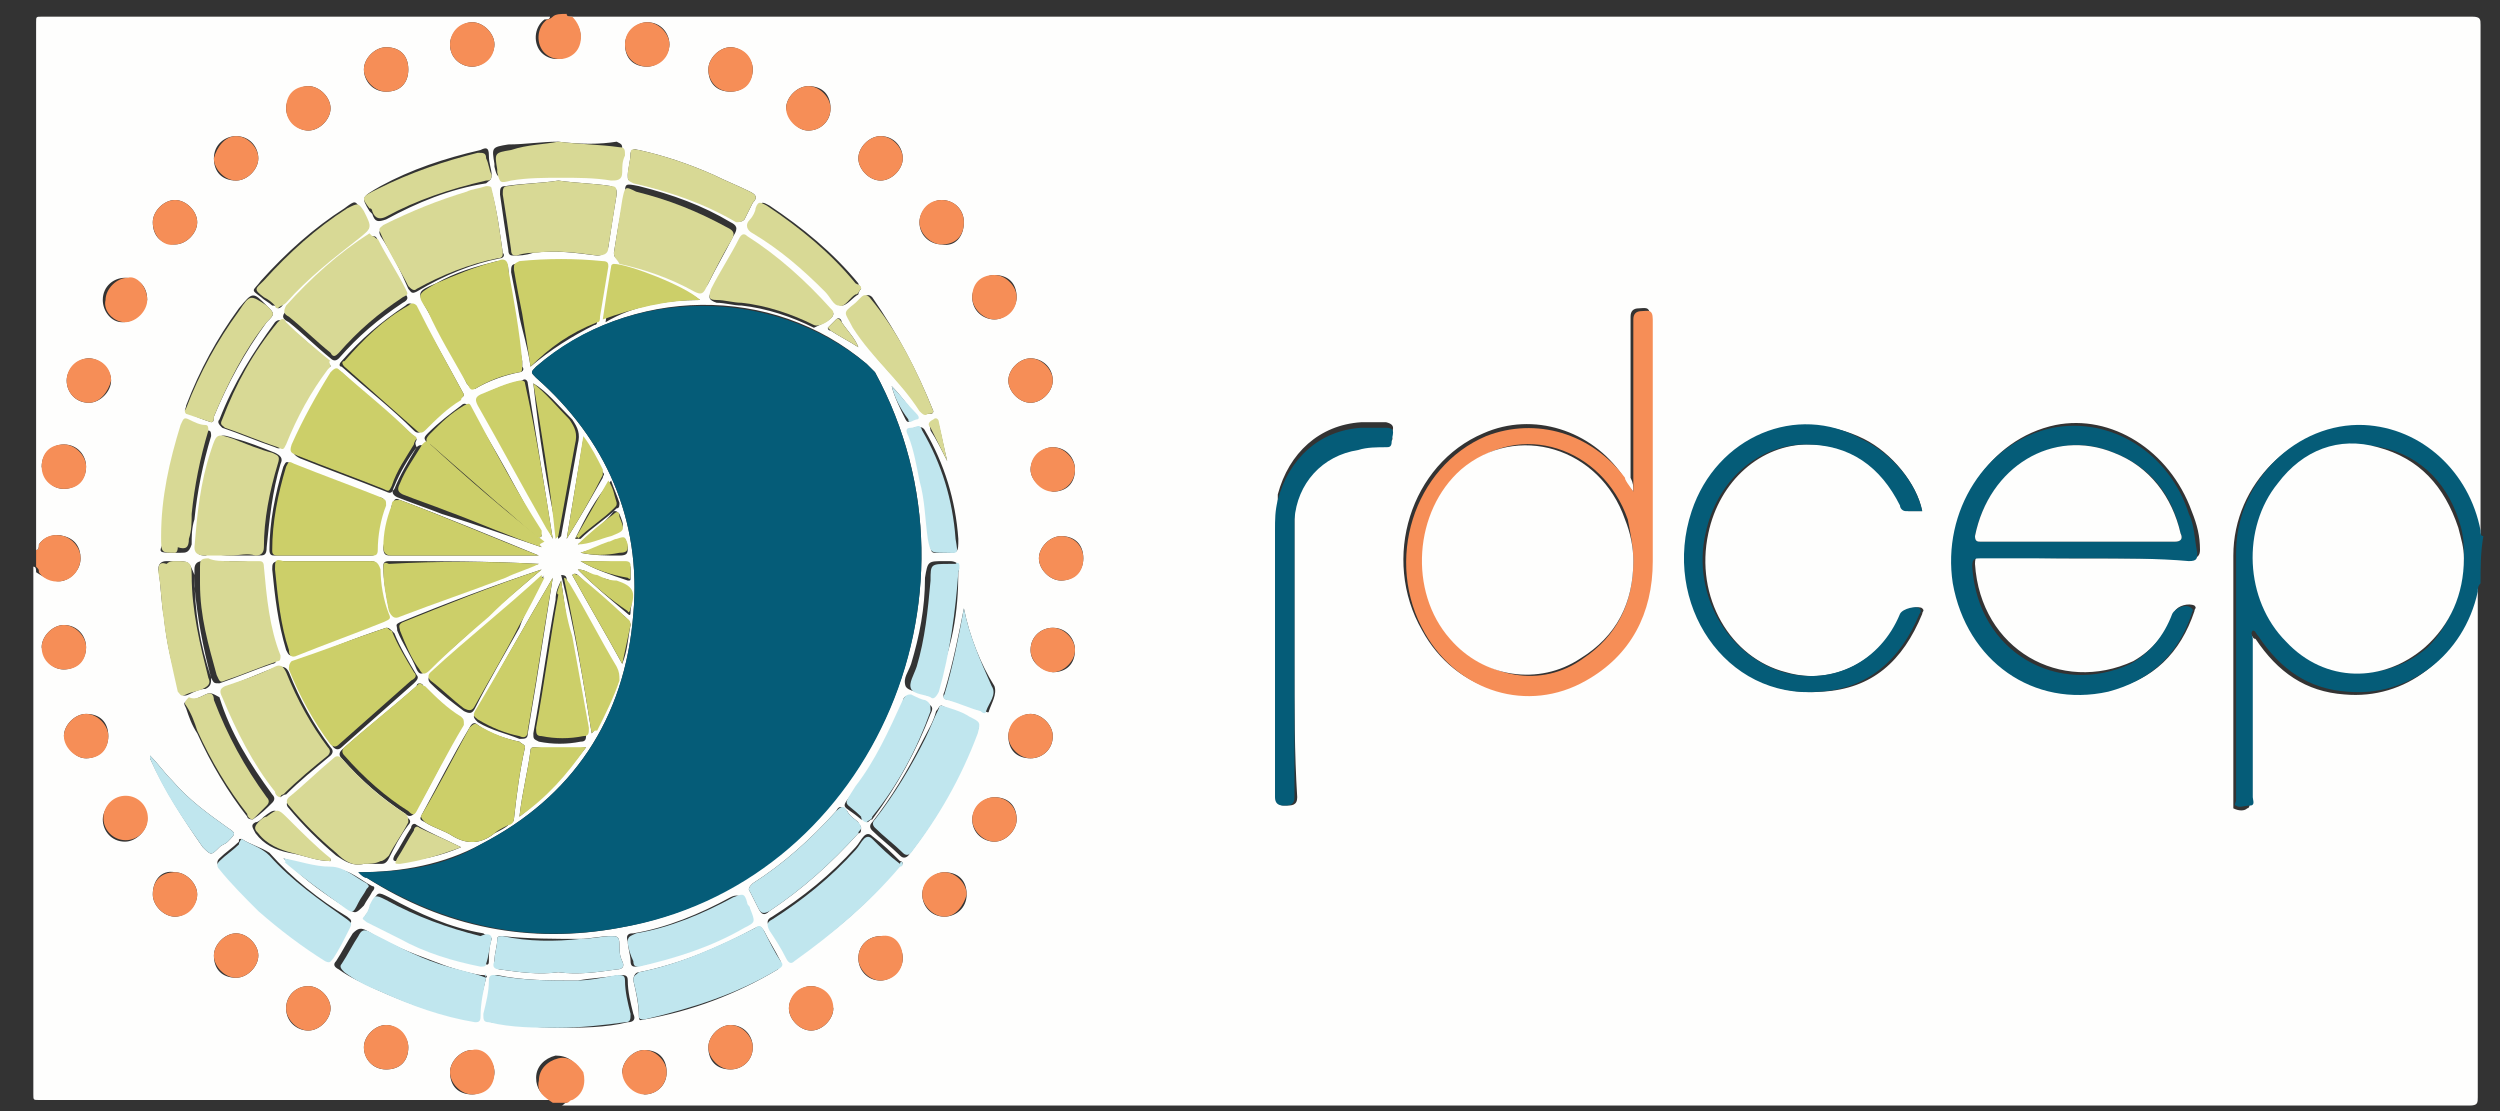 <?xml version="1.0" encoding="utf-8"?>
<!-- Generator: Adobe Illustrator 21.1.0, SVG Export Plug-In . SVG Version: 6.00 Build 0)  -->
<svg version="1.1" id="Layer_1" xmlns="http://www.w3.org/2000/svg" xmlns:xlink="http://www.w3.org/1999/xlink" x="0px" y="0px"
	 viewBox="0 0 90 40" style="enable-background:new 0 0 90 40;" xml:space="preserve">
<rect x="0" y="0" width="90" height="40" fill="#333333" stroke="none"/>
<style type="text/css">
	.st0{fill:#FEFEFD;}
	.st1{fill:#055C78;}
	.st2{fill:#F68E57;}
	.st3{fill:#CCCF69;}
	.st4{fill:#D8D995;}
	.st5{fill:#C0E6EE;}
</style>
<g>
	<path class="st0" d="M1.3,19.8c0-6.3,0-12.7,0-19c0-0.2,0-0.2,0.2-0.2c6.1,0,12.2,0,18.3,0c0,0.1-0.1,0.1-0.2,0.1
		c-0.4,0.3-0.4,0.9-0.1,1.2c0.3,0.3,0.8,0.3,1.1,0C21,1.6,21,1,20.6,0.7c-0.1,0-0.1-0.1-0.2-0.1c22.9,0,45.7,0,68.6,0
		c0.3,0,0.3,0.1,0.3,0.3c0,6.2,0,12.3,0,18.5c-0.1-0.1-0.1-0.1-0.1-0.2c-0.4-2.2-2.1-3.7-4.2-3.8c-2.4-0.1-4.6,2-4.6,4.6
		c0,3,0,5.9,0,8.9c0,0.1,0,0.2,0,0.2c0.2,0.1,0.4,0.1,0.5,0c0.1,0,0.1-0.2,0.1-0.3c0-1.9,0-3.8,0-5.7c0-0.1,0-0.2,0-0.3
		c0.1,0.1,0.1,0.2,0.2,0.2c0.8,1.2,1.8,1.9,3.2,2c2.2,0.2,4.1-1.3,4.7-3.6c0-0.1,0-0.2,0.1-0.3c0,6.1,0,12.2,0,18.4
		c0,0.2,0,0.3-0.3,0.3c-22.9,0-45.8,0-68.7,0c0.1,0,0.1-0.1,0.2-0.1c0.3-0.2,0.5-0.6,0.4-1C20.8,38.2,20.4,38,20,38
		c-0.4,0.1-0.7,0.4-0.7,0.8c0,0.4,0.2,0.6,0.5,0.8c-6.1,0-12.2,0-18.4,0c-0.2,0-0.2,0-0.2-0.2c0-6.3,0-12.7,0-19
		c0.1,0,0.1,0.1,0.1,0.2C1.6,20.8,2,21,2.3,20.9c0.3-0.1,0.6-0.4,0.6-0.8c0-0.4-0.2-0.7-0.6-0.8c-0.3-0.1-0.7,0-0.9,0.3
		C1.4,19.7,1.4,19.8,1.3,19.8z M19.6,20.7C19.6,20.7,19.6,20.7,19.6,20.7C19.6,20.7,19.6,20.7,19.6,20.7
		C19.6,20.7,19.6,20.7,19.6,20.7C19.6,20.8,19.5,20.8,19.6,20.7c-0.1,0.1-0.1,0.1-0.1,0.1c-1.3,1.2-2.7,2.3-4,3.5
		c-0.1,0.1-0.1,0.2,0,0.3c0.4,0.4,0.8,0.7,1.2,1c0.2,0.1,0.3,0.1,0.4-0.1c0.5-1,1.1-2,1.6-2.9C18.9,22,19.3,21.4,19.6,20.7
		C19.6,20.8,19.6,20.8,19.6,20.7z M30.9,12.5C30.9,12.5,30.9,12.5,30.9,12.5C30.9,12.6,30.9,12.6,30.9,12.5
		C30.9,12.5,30.9,12.5,30.9,12.5c-0.1-0.3-0.4-0.6-0.6-0.9c0-0.1-0.1-0.2-0.2-0.1c-0.1,0.1-0.2,0.2-0.3,0.3c0,0,0,0.1,0.1,0.1
		C30.2,12.1,30.6,12.3,30.9,12.5z M12.9,31.4c0.1,0.1,0.2,0.2,0.3,0.2c2.8,1.8,5.9,2.4,9.1,1.8c8.9-1.6,13.6-11.9,9.2-20
		c-0.1-0.1-0.2-0.2-0.3-0.3c-3.4-2.9-8.5-2.8-11.9,0.1c-0.2,0.2-0.2,0.2,0,0.4c2.5,2.2,3.8,5.1,3.5,8.5c-0.3,3.8-2.2,6.6-5.5,8.3
		C16,31.1,14.5,31.4,12.9,31.4z M58.8,17.7c-0.2-0.2-0.3-0.4-0.4-0.6c-1.1-1.6-3.2-2.3-5-1.5c-2.6,1.1-3.7,4.5-2.2,7.1
		c1.2,2.2,3.8,2.9,5.8,1.7c1.6-0.9,2.4-2.4,2.4-4.3c0-2.9,0-5.8,0-8.7c0-0.4-0.2-0.3-0.4-0.3c-0.2,0-0.3,0.1-0.3,0.3
		c0,1.9,0,3.9,0,5.8C58.8,17.4,58.8,17.5,58.8,17.7z M75.1,20.1c1.3,0,2.6,0,3.8,0c0.2,0,0.3-0.1,0.3-0.3c0-0.5-0.1-0.9-0.3-1.4
		c-0.8-2.2-2.9-3.5-4.9-3.1c-2.4,0.5-4,3-3.6,5.6c0.5,2.8,2.9,4.5,5.6,3.9c1.5-0.3,2.5-1.3,3-2.8c0-0.1,0.1-0.1,0-0.2
		c-0.2-0.1-0.6,0-0.7,0.2c-0.3,0.8-0.8,1.4-1.5,1.8c-2.6,1.2-5.5-0.4-5.7-3.5c0-0.3,0.1-0.3,0.3-0.3C72.6,20.1,73.9,20.1,75.1,20.1z
		 M69.2,18.4c-0.2-1-1.1-2.1-2.1-2.6c-2.4-1.2-5.2,0-6.1,2.6c-1.2,3.3,1.2,6.8,4.6,6.5c1.8-0.1,2.9-1.1,3.6-2.8c0-0.1,0.1-0.1,0-0.2
		c-0.1-0.1-0.6,0-0.7,0.2c-0.8,1.7-2.5,2.6-4.2,2.1c-2-0.5-3.3-2.7-2.8-5c0.4-1.9,1.9-3.2,3.6-3.2c1.5,0,2.7,0.7,3.4,2.2
		c0,0.1,0.1,0.2,0.2,0.2C68.8,18.4,69,18.4,69.2,18.4z M46.6,23.8c0-1.5,0-3,0-4.5c0-0.3,0-0.5,0-0.8c0.2-1.4,1-2.3,2.3-2.5
		c0.3-0.1,0.7-0.1,1-0.1c0.1,0,0.3,0,0.2-0.2c0-0.2,0.2-0.4-0.2-0.5c-0.3,0-0.6,0-0.9,0c-1.5,0.1-2.6,1.1-3,2.6
		C46,18.3,46,18.7,46,19.1c0,3.2,0,6.4,0,9.6c0,0.3,0.1,0.3,0.3,0.3c0.2,0,0.4,0,0.4-0.3C46.6,27.1,46.6,25.5,46.6,23.8z M11.7,20.2
		c-0.5,0-1.1,0-1.6,0c-0.3,0-0.3,0.1-0.3,0.3c0.1,1,0.2,1.9,0.5,2.9c0.1,0.2,0.1,0.2,0.3,0.2c1-0.4,2.1-0.8,3.1-1.2
		c0.2-0.1,0.2-0.1,0.2-0.3c-0.2-0.5-0.3-1-0.3-1.6c0-0.3-0.1-0.3-0.4-0.3C12.7,20.2,12.2,20.2,11.7,20.2z M13.9,22.6
		C13.9,22.6,13.9,22.6,13.9,22.6c-1.2,0.4-2.2,0.8-3.3,1.3c-0.1,0.1-0.1,0.1-0.1,0.3c0.4,1,0.9,1.9,1.5,2.7c0.1,0.1,0.2,0.1,0.3,0
		c0.9-0.8,1.7-1.5,2.6-2.3c0.1-0.1,0.2-0.2,0.1-0.3c-0.3-0.5-0.6-1-0.8-1.5C14,22.6,14,22.6,13.9,22.6z M15,15.8c0,0-0.1,0-0.1-0.1
		c-0.9-0.8-1.8-1.5-2.6-2.3c-0.2-0.1-0.2,0-0.3,0.1c-0.6,0.8-1.1,1.6-1.4,2.6c-0.1,0.2,0,0.3,0.2,0.4c1,0.4,2.1,0.8,3.1,1.2
		c0.2,0.1,0.2,0,0.3-0.1c0.2-0.5,0.5-1,0.8-1.5C14.9,15.9,15,15.9,15,15.8z M15.1,24.6c0,0-0.1,0-0.1,0.1c-0.9,0.8-1.8,1.5-2.7,2.3
		c-0.1,0.1-0.1,0.2,0,0.3c0.7,0.8,1.4,1.4,2.3,2c0.1,0.1,0.2,0.1,0.3,0c0.6-1,1.1-2.1,1.7-3.1c0.1-0.1,0.1-0.2-0.1-0.3
		c-0.5-0.3-0.9-0.7-1.3-1.1C15.3,24.7,15.2,24.6,15.1,24.6z M18.8,13.2c0-0.1,0-0.1,0-0.2c-0.2-1.1-0.4-2.2-0.5-3.3
		c0-0.3-0.2-0.3-0.4-0.3c-0.8,0.2-1.5,0.4-2.2,0.8c-0.7,0.3-0.7,0.3-0.3,1c0.5,0.9,1,1.7,1.4,2.6c0.1,0.1,0.1,0.2,0.3,0.2
		c0.5-0.3,1.1-0.5,1.6-0.6C18.8,13.4,18.9,13.3,18.8,13.2z M16.7,14.2C16.7,14.2,16.7,14.1,16.7,14.2c-0.6-1.1-1.2-2.2-1.8-3.2
		c-0.1-0.1-0.2-0.1-0.3,0c-0.9,0.6-1.6,1.2-2.3,2c-0.1,0.1-0.1,0.2,0,0.2c0.9,0.8,1.8,1.5,2.6,2.3c0.1,0.1,0.2,0.1,0.3,0
		c0.4-0.4,0.8-0.8,1.3-1.1C16.6,14.3,16.7,14.3,16.7,14.2z M11.6,20c0.6,0,1.1,0,1.7,0c0.2,0,0.2,0,0.2-0.2c0-0.6,0.1-1.1,0.3-1.6
		c0.1-0.2,0-0.3-0.2-0.3c-1-0.4-2.1-0.8-3.1-1.2c-0.2-0.1-0.2-0.1-0.3,0.1c-0.3,1-0.5,2-0.5,3c0,0.2,0.1,0.2,0.2,0.2
		C10.5,20,11.1,20,11.6,20z M18.9,26.9c0-0.1-0.1-0.1-0.2-0.2c-0.5-0.1-1.1-0.3-1.5-0.6c-0.1-0.1-0.2-0.1-0.3,0.1
		c-0.6,1-1.1,2-1.7,3.1c-0.1,0.2-0.1,0.2,0.1,0.3c0.3,0.2,0.7,0.3,1,0.5c0.5,0.3,1,0.3,1.5-0.1c0.2-0.1,0.4-0.2,0.5-0.3
		c0.1-0.1,0.2-0.1,0.2-0.2C18.6,28.6,18.7,27.8,18.9,26.9z M8.3,20.2c-0.3,0-0.6,0-1,0c-0.2,0-0.3,0.1-0.3,0.3c0,0.2,0,0.4,0,0.6
		c0.1,1.1,0.3,2.2,0.6,3.3c0.1,0.2,0.1,0.2,0.3,0.2c0.6-0.2,1.3-0.5,1.9-0.7c0.1,0,0.2-0.1,0.1-0.2c-0.4-1-0.5-2.1-0.6-3.2
		c0-0.2-0.1-0.2-0.2-0.2C9,20.2,8.6,20.2,8.3,20.2z M11.9,13.2c0-0.1-0.1-0.1-0.1-0.2c-0.5-0.5-1-0.9-1.6-1.4
		c-0.1-0.1-0.2-0.1-0.3,0c-0.8,1.1-1.5,2.2-2,3.5c-0.1,0.1,0,0.2,0.1,0.3c0.6,0.2,1.3,0.5,1.9,0.7c0.2,0.1,0.2,0,0.3-0.1
		c0.4-1,0.9-1.9,1.5-2.7C11.8,13.2,11.9,13.2,11.9,13.2z M18.1,9.1c-0.1-0.7-0.2-1.5-0.4-2.2c0-0.1-0.1-0.1-0.2-0.1
		c-0.2,0.1-0.4,0.1-0.7,0.2c-1.1,0.3-2.1,0.7-3,1.2c-0.1,0.1-0.2,0.1-0.1,0.3c0.4,0.6,0.7,1.2,1,1.9c0.1,0.1,0.1,0.2,0.3,0.1
		C16,9.9,17,9.5,18,9.3C18.1,9.3,18.2,9.2,18.1,9.1z M10.1,28.7c0,0,0.1-0.1,0.2-0.1c0.5-0.5,1-0.9,1.6-1.4c0.1-0.1,0.1-0.2,0-0.3
		c-0.6-0.8-1.1-1.7-1.5-2.7c-0.1-0.2-0.2-0.2-0.4-0.2c-0.6,0.2-1.2,0.5-1.8,0.7c-0.2,0.1-0.2,0.2-0.1,0.4c0.5,1.2,1.1,2.3,1.9,3.4
		C9.9,28.6,10,28.6,10.1,28.7z M22.1,9.1c0,0.2,0.1,0.2,0.3,0.2c1,0.2,1.9,0.6,2.7,1c0.2,0.1,0.3,0.1,0.4-0.1
		c0.3-0.6,0.6-1.1,0.9-1.7c0.2-0.3,0.1-0.4-0.1-0.5c-1-0.6-2.1-1-3.3-1.3c-0.5-0.1-0.5-0.1-0.5,0.3C22.3,7.8,22.2,8.5,22.1,9.1z
		 M20.1,6.5c-0.6,0.1-1.3,0.1-1.9,0.2C18,6.7,18,6.8,18,7c0.1,0.7,0.2,1.4,0.3,2c0,0.2,0.1,0.2,0.2,0.2c0.2,0,0.4,0,0.7-0.1
		c0.8-0.1,1.5,0,2.3,0.1c0.2,0,0.3-0.1,0.4-0.3C22,8.2,22.1,7.6,22.2,7c0-0.2,0-0.2-0.2-0.3C21.4,6.6,20.8,6.6,20.1,6.5z M13.4,8.5
		c0,0-0.1,0-0.1,0.1c-1.1,0.7-2.1,1.6-3,2.6c-0.2,0.2-0.1,0.3,0.1,0.4c0.5,0.4,1,0.9,1.5,1.3c0.1,0.1,0.2,0.1,0.3,0
		c0.7-0.8,1.4-1.4,2.3-2c0.2-0.1,0.2-0.2,0.1-0.3c-0.3-0.6-0.7-1.2-1-1.8C13.6,8.5,13.5,8.5,13.4,8.5z M8.3,20c0.3,0,0.6,0,1,0
		c0.2,0,0.3,0,0.3-0.3c0.1-1,0.2-2,0.5-3c0.1-0.2,0-0.3-0.2-0.4c-0.5-0.2-1-0.4-1.4-0.5c-0.6-0.2-0.6-0.2-0.8,0.4
		c-0.3,1.1-0.5,2.3-0.6,3.5c0,0.2,0,0.3,0.3,0.3C7.6,19.9,7.9,20,8.3,20z M13.1,31.1c0.2,0,0.4,0,0.6,0c0.1,0,0.2,0,0.3-0.2
		c0.2-0.4,0.4-0.8,0.7-1.2c0.1-0.1,0.1-0.2-0.1-0.3c-0.9-0.6-1.6-1.3-2.3-2c-0.1-0.1-0.2-0.1-0.3,0c-0.5,0.5-1,0.9-1.6,1.4
		c-0.1,0.1-0.1,0.2,0,0.3c0.5,0.6,1.1,1.2,1.7,1.7C12.4,31,12.7,31.2,13.1,31.1z M22.8,35.3c0.1,0.4,0.2,0.9,0.2,1.3
		c0,0.2,0.1,0.1,0.2,0.1c1.7-0.3,3.3-0.9,4.8-1.8c0.1-0.1,0.1-0.2,0.1-0.3c-0.2-0.4-0.4-0.7-0.6-1.1c-0.1-0.1-0.1-0.2-0.3-0.1
		c-1.3,0.7-2.7,1.3-4.2,1.6C22.9,35,22.8,35.1,22.8,35.3z M32.5,31.1c0-0.1-0.1-0.1-0.1-0.1c-0.3-0.3-0.6-0.6-1-0.9
		c-0.1-0.1-0.2-0.1-0.3,0c-0.1,0.1-0.2,0.3-0.3,0.4c-0.9,1-1.9,1.8-3,2.5c-0.2,0.1-0.2,0.2-0.1,0.4c0.2,0.3,0.4,0.7,0.6,1
		c0.1,0.2,0.2,0.2,0.3,0.1c1.4-0.9,2.7-2,3.8-3.4C32.4,31.2,32.5,31.1,32.5,31.1z M17.5,35.2c0.1-0.1-0.1-0.1-0.2-0.1
		c-0.6-0.1-1.2-0.3-1.7-0.5c-0.8-0.3-1.6-0.6-2.4-1.1c-0.2-0.1-0.3-0.1-0.5,0.1c-0.2,0.3-0.4,0.7-0.6,1c-0.1,0.1-0.1,0.2,0.1,0.3
		c0.4,0.3,0.9,0.5,1.3,0.7c1.1,0.5,2.2,0.9,3.4,1.1c0.2,0,0.2,0,0.2-0.2C17.3,36.1,17.4,35.6,17.5,35.2z M33.9,25.4
		c-0.1,0-0.1,0.1-0.2,0.2c-0.1,0.4-0.3,0.7-0.5,1.1c-0.5,1-1.1,2-1.8,2.9c-0.1,0.1-0.1,0.2,0,0.3c0.3,0.3,0.7,0.6,1,0.9
		c0.1,0.1,0.2,0.1,0.3,0c1-1.3,1.8-2.7,2.4-4.3c0.2-0.4,0.2-0.4-0.3-0.6C34.6,25.7,34.3,25.6,33.9,25.4z M20.1,37
		c0.8,0,1.7,0,2.5-0.2c0.2,0,0.3-0.1,0.2-0.3c-0.1-0.4-0.2-0.8-0.2-1.2c0-0.2-0.1-0.2-0.3-0.2c-0.5,0.1-1,0.1-1.5,0.2
		c-1,0-2,0-2.9-0.2c-0.1,0-0.2,0-0.2,0.2c-0.1,0.4-0.1,0.8-0.2,1.2c0,0.2,0,0.2,0.2,0.3C18.5,36.9,19.3,37,20.1,37z M19.1,13.2
		c0.7-0.6,1.5-1.1,2.3-1.5c0.1,0,0.1-0.1,0.1-0.2c0.1-0.6,0.2-1.2,0.3-1.8c0-0.2,0-0.2-0.2-0.2c-1-0.1-2-0.1-3,0
		c-0.2,0-0.2,0.1-0.2,0.3c0.1,0.5,0.2,1,0.3,1.6C18.8,11.9,19,12.5,19.1,13.2z M8.7,30.2c-0.1,0-0.1,0-0.1,0.1
		c-0.2,0.2-0.5,0.4-0.7,0.6c-0.1,0.1-0.1,0.2,0,0.3c0.5,0.5,0.9,1,1.4,1.5c0.7,0.7,1.5,1.3,2.4,1.8c0.2,0.1,0.2,0,0.3-0.1
		c0.2-0.4,0.4-0.8,0.6-1.1c0.1-0.2,0-0.2-0.1-0.3c-1-0.6-2-1.4-2.8-2.3C9.4,30.5,9,30.4,8.7,30.2z M30,11.3c0,0,0-0.1-0.1-0.1
		c-0.9-1-1.9-1.9-3-2.6c-0.1-0.1-0.2-0.1-0.3,0.1c-0.3,0.6-0.7,1.2-1,1.8c-0.1,0.2-0.1,0.3,0.2,0.4c0.3,0,0.6,0.1,0.9,0.1
		c0.9,0.1,1.8,0.4,2.6,0.8C29.5,11.7,30,11.5,30,11.3z M19.4,20C19.3,19.9,19.3,19.9,19.4,20c-1.7-0.7-3.4-1.4-5-2
		c-0.2-0.1-0.2,0-0.3,0.2c-0.1,0.5-0.2,1-0.3,1.5c0,0.3,0.1,0.3,0.3,0.3c1.5,0,3,0,4.5,0C18.8,20,19.1,20,19.4,20z M19.4,20.3
		C19.3,20.2,19.3,20.2,19.4,20.3c-1.9-0.1-3.6-0.1-5.4-0.1c-0.2,0-0.2,0.1-0.2,0.2c0,0.5,0.1,1,0.2,1.5c0.1,0.2,0.1,0.3,0.4,0.2
		c1.3-0.5,2.5-1,3.8-1.4C18.6,20.6,19,20.4,19.4,20.3z M19.9,19.4C19.9,19.3,19.9,19.3,19.9,19.4c-0.3-1.9-0.6-3.7-0.9-5.6
		c0-0.1-0.1-0.2-0.2-0.1c-0.5,0.1-1,0.3-1.4,0.5c-0.2,0.1-0.3,0.2-0.1,0.4c0.8,1.4,1.6,2.9,2.4,4.3C19.7,19,19.8,19.2,19.9,19.4z
		 M20.2,20.9C20.1,20.9,20.1,20.9,20.2,20.9c-0.1,0.2-0.2,0.4-0.2,0.7c-0.3,1.6-0.5,3.2-0.8,4.8c0,0.2,0,0.2,0.2,0.3
		c0.5,0.1,1,0.1,1.5,0c0.2,0,0.2-0.1,0.2-0.3c-0.2-1.1-0.4-2.2-0.6-3.3C20.4,22.3,20.3,21.6,20.2,20.9z M19.5,19.7
		c-0.1-0.1-0.1-0.1-0.1-0.1c-1.4-1.2-2.7-2.4-4.1-3.5c-0.1-0.1-0.2-0.1-0.3,0c-0.3,0.4-0.6,0.9-0.8,1.4c-0.1,0.2-0.1,0.3,0.1,0.4
		c0.5,0.2,1.1,0.4,1.6,0.6C17.2,18.9,18.3,19.3,19.5,19.7z M19.5,20.5C19.4,20.5,19.4,20.5,19.5,20.5c-1.8,0.6-3.4,1.2-5.1,1.9
		c-0.2,0.1-0.1,0.1-0.1,0.3c0.2,0.5,0.5,0.9,0.7,1.4c0.1,0.2,0.2,0.2,0.4,0c0.7-0.6,1.4-1.2,2.1-1.9C18.2,21.6,18.8,21.1,19.5,20.5z
		 M19.9,20.8C19.8,20.9,19.8,20.9,19.9,20.8c-1,1.7-1.9,3.3-2.8,4.9c-0.1,0.1,0,0.2,0.1,0.3c0.5,0.3,1,0.4,1.5,0.6
		c0.2,0,0.3,0,0.3-0.2c0.1-0.6,0.2-1.2,0.3-1.8C19.5,23.3,19.7,22.1,19.9,20.8z M19.5,19.3c0-0.1-0.1-0.1-0.1-0.2
		c-0.8-1.5-1.6-3-2.5-4.4c-0.1-0.2-0.2-0.2-0.3-0.1c-0.4,0.3-0.8,0.6-1.2,1c-0.2,0.2-0.1,0.2,0,0.4c0.8,0.7,1.6,1.4,2.4,2.1
		c0.5,0.4,0.9,0.8,1.4,1.2C19.4,19.3,19.4,19.4,19.5,19.3C19.5,19.3,19.5,19.3,19.5,19.3z M20.1,5.1c-0.6,0-1.2,0.1-1.8,0.1
		c-0.6,0.1-0.6,0.1-0.5,0.7c0,0,0,0.1,0,0.1c0.1,0.4,0.1,0.4,0.5,0.3c0.6-0.1,1.2-0.1,1.8-0.1c0.6,0,1.2,0,1.8,0.1
		c0.2,0,0.4,0,0.4-0.3c0-0.2,0-0.4,0.1-0.6c0-0.2,0-0.2-0.2-0.3C21.6,5.2,20.9,5.2,20.1,5.1z M34.5,20.6c0.1-0.3-0.1-0.4-0.3-0.4
		c-0.1,0-0.1,0-0.2,0c-0.6,0-0.6,0-0.7,0.6c0,1.1-0.2,2.1-0.5,3.1c-0.1,0.3-0.3,0.5-0.2,0.8c0.1,0.2,0.5,0.2,0.7,0.3
		c0.2,0.1,0.3,0,0.3-0.2C34.3,23.4,34.5,22,34.5,20.6z M7.6,15.2c0.1,0,0.1-0.1,0.1-0.2c0.5-1.2,1.1-2.3,1.9-3.4
		c0.3-0.3,0.3-0.3,0-0.6c-0.5-0.5-0.5-0.5-1,0.1c-0.8,1.1-1.4,2.2-1.9,3.5c0,0.1-0.1,0.2,0,0.2C7,15,7.3,15.1,7.6,15.2z M17.7,6.3
		c0-0.2-0.1-0.4-0.1-0.7c0-0.3-0.1-0.3-0.3-0.2c-1.3,0.3-2.5,0.7-3.6,1.3C13,7.1,13,7.1,13.3,7.6c0,0,0.1,0.1,0.1,0.1
		c0.1,0.3,0.2,0.3,0.5,0.2c1.1-0.6,2.3-1.1,3.6-1.3C17.6,6.5,17.7,6.5,17.7,6.3z M6.3,20.2c-0.1,0-0.2,0-0.3,0
		c-0.2,0-0.3,0.1-0.3,0.3c0.1,0.6,0.1,1.2,0.2,1.7C6,23.2,6.2,24,6.5,24.9C6.5,25,6.6,25.1,6.8,25c0.2-0.1,0.4-0.2,0.6-0.2
		c0.2-0.1,0.2-0.2,0.2-0.4c-0.4-1.2-0.6-2.4-0.6-3.7C6.8,20.2,6.8,20.2,6.3,20.2z M31.2,29.6c0.1,0,0.1-0.1,0.2-0.1
		c0.9-1.2,1.6-2.5,2.1-3.8c0.1-0.2,0.1-0.3-0.2-0.4c-0.2,0-0.4-0.1-0.5-0.2c-0.2-0.1-0.3,0-0.3,0.2c-0.4,1.1-1,2.1-1.7,3.1
		c-0.6,0.8-0.5,0.5,0.2,1.1C31.1,29.5,31.2,29.5,31.2,29.6z M22.6,33.9c0,0.2,0.1,0.5,0.1,0.7c0,0.2,0.1,0.2,0.2,0.2
		c1.3-0.3,2.6-0.8,3.8-1.4c0.5-0.2,0.4-0.3,0.2-0.7c0-0.1-0.1-0.1-0.1-0.2c-0.1-0.3-0.3-0.3-0.5-0.2c-1.1,0.6-2.3,1.1-3.5,1.3
		C22.7,33.6,22.5,33.6,22.6,33.9z M31,29.8c0-0.1-0.1-0.1-0.1-0.2c-0.1-0.1-0.3-0.2-0.4-0.4c-0.2-0.2-0.3-0.2-0.4,0
		c-0.9,1-1.9,1.9-3,2.6c-0.1,0.1-0.2,0.2-0.1,0.3c0.1,0.2,0.2,0.4,0.3,0.6c0.1,0.2,0.2,0.3,0.4,0.1c1.2-0.8,2.2-1.7,3.2-2.8
		C31,30,31,29.9,31,29.8z M10,11.1c0.1,0,0.2-0.1,0.2-0.2c0.8-0.9,1.6-1.6,2.6-2.3c0.6-0.4,0.6-0.4,0.2-1c-0.2-0.4-0.2-0.4-0.6-0.1
		c-1.1,0.7-2.1,1.6-3,2.6c-0.3,0.4-0.4,0.3,0,0.6c0.1,0.1,0.3,0.2,0.4,0.3C9.9,11,10,11,10,11.1z M31,10.4c0-0.1-0.1-0.1-0.1-0.2
		c-0.9-1.1-2-2-3.2-2.8c-0.2-0.1-0.3-0.2-0.4,0.1c-0.1,0.1-0.1,0.3-0.2,0.4c-0.2,0.2-0.1,0.3,0.1,0.5c0.9,0.6,1.8,1.3,2.6,2.1
		c0.2,0.2,0.3,0.5,0.5,0.5c0.2,0,0.4-0.3,0.6-0.4C30.9,10.6,30.9,10.5,31,10.4C31,10.5,31,10.4,31,10.4z M9.1,29.5
		C9.1,29.5,9.1,29.5,9.1,29.5c0.3-0.2,0.5-0.4,0.7-0.6c0.1-0.1,0.1-0.2,0-0.3c-0.8-1.1-1.5-2.2-1.9-3.5C7.7,25,7.6,24.9,7.4,25
		c-0.2,0.1-0.4,0.2-0.6,0.2c-0.2,0.1-0.2,0.1-0.1,0.3c0.1,0.3,0.2,0.6,0.4,0.9c0.5,1.1,1.1,2.1,1.8,3C8.9,29.4,8.9,29.5,9.1,29.5z
		 M20.1,35c0.7,0.1,1.4,0,2.1-0.1c0.2,0,0.3-0.1,0.2-0.3c-0.1-0.2-0.1-0.4-0.1-0.6c0-0.3-0.1-0.3-0.3-0.3c-0.4,0-0.8,0.1-1.1,0.1
		c-0.9,0-1.9,0-2.8-0.1c-0.1,0-0.2,0-0.2,0.1c0,0.3-0.1,0.5-0.1,0.8c0,0.2,0.1,0.3,0.2,0.3C18.7,35,19.4,35.1,20.1,35z M17.7,33.8
		c0-0.1-0.2-0.1-0.3-0.2c-1.2-0.2-2.3-0.7-3.4-1.3c-0.4-0.2-0.4-0.2-0.6,0.2c-0.1,0.1-0.1,0.3-0.2,0.4c-0.1,0.1-0.1,0.2,0.1,0.2
		c0.4,0.2,0.8,0.4,1.2,0.6c0.9,0.4,1.9,0.7,2.9,1c0.1,0,0.2,0.1,0.2-0.1C17.6,34.4,17.6,34.1,17.7,33.8z M22.6,6.3
		c0,0.2,0,0.2,0.2,0.2c1.3,0.3,2.6,0.7,3.7,1.4C26.6,8,26.7,8,26.8,7.9c0.1-0.2,0.2-0.4,0.3-0.6C27.3,7.1,27.2,7,27,6.9
		c-0.4-0.2-0.9-0.4-1.3-0.6c-0.9-0.4-1.8-0.7-2.7-0.9c-0.1,0-0.2-0.1-0.3,0.1C22.7,5.8,22.6,6.1,22.6,6.3z M6.3,19.9
		c0.1,0,0.1,0,0.2,0c0.2,0,0.3,0,0.4-0.3c0-0.3,0-0.6,0.1-0.9c0.1-1,0.3-2,0.6-3c0-0.1,0-0.2-0.1-0.2c-0.2-0.1-0.4-0.1-0.6-0.2
		c-0.2-0.1-0.3-0.1-0.3,0.2c-0.4,1.3-0.7,2.7-0.7,4C5.7,19.9,5.7,19.9,6.3,19.9z M33.6,14.8C33.6,14.8,33.6,14.7,33.6,14.8
		c-0.6-1.5-1.3-2.8-2.2-4.1c-0.1-0.1-0.2-0.1-0.3,0c-0.1,0.1-0.1,0.1-0.2,0.2c-0.5,0.4-0.4,0.4-0.1,0.9c0.6,1.1,1.7,2,2.4,3
		c0.1,0.1,0.2,0.1,0.3,0.1C33.5,14.9,33.6,14.9,33.6,14.8z M34,19.9c0.5,0,0.5,0,0.5-0.5c-0.1-1.4-0.5-2.7-1.2-3.9
		c-0.1-0.2-0.3-0.1-0.4-0.1c-0.2,0.1-0.2,0.2-0.1,0.3c0.2,0.5,0.3,1.1,0.4,1.6c0.1,0.7,0.2,1.4,0.3,2.1C33.5,20,33.5,19.9,34,19.9z
		 M21.3,26.4c0.1-0.1,0.1-0.1,0.1-0.2c0.3-0.6,0.6-1.2,0.8-1.8c0.1-0.2,0-0.3-0.1-0.5c-0.6-1-1.1-2-1.7-3c0-0.1,0-0.2-0.2-0.2
		C20.7,22.7,21,24.5,21.3,26.4z M19.2,13.8C19.2,13.8,19.2,13.8,19.2,13.8c0.2,1.9,0.5,3.7,0.9,5.6c0.1-0.1,0.1-0.1,0.1-0.1
		c0.2-1.1,0.4-2.2,0.6-3.3c0.1-0.4,0-0.6-0.2-0.9C20.1,14.6,19.7,14.1,19.2,13.8z M25.2,10.8c-0.5-0.4-2.6-1.3-3-1.2
		c-0.1,0-0.1,0-0.1,0.1c-0.1,0.6-0.2,1.2-0.3,1.9C22.8,11,24,10.8,25.2,10.8z M34.7,21.9c-0.2,1-0.4,2-0.7,3c-0.1,0.2,0,0.3,0.2,0.3
		c0.4,0.1,0.8,0.3,1.2,0.4c0.1,0,0.2,0.1,0.2,0c0.1-0.3,0.3-0.6,0.2-0.9C35.3,23.9,34.9,22.9,34.7,21.9z M21.1,26.9
		c-0.6,0.1-1.2,0.1-1.8,0c-0.1,0-0.2,0-0.2,0.1c-0.1,0.8-0.3,1.5-0.4,2.4C19.6,28.7,20.4,27.8,21.1,26.9z M10.2,30.9
		c0.1,0.1,0.1,0.1,0.2,0.2c0.6,0.6,1.3,1.1,2.1,1.6c0.3,0.2,0.3,0.2,0.6-0.1c0.1-0.2,0.2-0.3,0.3-0.5c0.1-0.1,0.1-0.2,0-0.2
		c-0.4-0.2-0.8-0.6-1.3-0.6C11.4,31.2,10.8,31.1,10.2,30.9z M5.4,27.2c0,0,0,0.1,0,0.1c0.5,1.1,1.2,2.2,1.9,3.2
		c0.3,0.3,0.3,0.3,0.6,0c0.1-0.1,0.2-0.1,0.3-0.2c0.3-0.3,0.3-0.3,0-0.5c-0.7-0.5-1.4-1-2-1.7C5.9,27.8,5.7,27.5,5.4,27.2z M11.9,31
		c0-0.1,0-0.1-0.1-0.1c-0.5-0.4-1-0.9-1.5-1.4c-0.4-0.4-0.4-0.4-0.8-0.1c-0.1,0.1-0.2,0.2-0.3,0.2c-0.2,0.1-0.1,0.2,0,0.4
		c0.3,0.4,0.7,0.6,1.2,0.7C11,30.8,11.4,31,11.9,31z M36.6,29.5c0-0.5-0.3-0.8-0.8-0.8c-0.4,0-0.8,0.4-0.8,0.8
		c0,0.5,0.4,0.8,0.8,0.8C36.2,30.3,36.6,29.9,36.6,29.5z M37.9,26.5c0-0.4-0.4-0.8-0.8-0.8c-0.4,0-0.8,0.4-0.8,0.8
		c0,0.5,0.3,0.8,0.8,0.8C37.5,27.3,37.9,27,37.9,26.5z M32.5,34.5c0-0.4-0.3-0.8-0.8-0.8c-0.4,0-0.8,0.3-0.8,0.8
		c0,0.4,0.3,0.8,0.8,0.8C32.1,35.3,32.5,34.9,32.5,34.5z M35.8,11.5c0.4,0,0.8-0.4,0.8-0.8c0-0.5-0.3-0.8-0.8-0.8
		c-0.4,0-0.8,0.4-0.8,0.8C35,11.2,35.4,11.5,35.8,11.5z M39,20.1c0-0.5-0.3-0.8-0.8-0.8c-0.4,0-0.8,0.4-0.8,0.8
		c0,0.4,0.4,0.8,0.8,0.8C38.6,20.9,39,20.6,39,20.1z M5.3,10.8c0-0.5-0.3-0.8-0.8-0.8c-0.4,0-0.8,0.3-0.8,0.8c0,0.4,0.3,0.8,0.7,0.8
		C4.9,11.6,5.2,11.2,5.3,10.8z M5.3,29.5c0-0.4-0.3-0.8-0.8-0.8c-0.4,0-0.8,0.4-0.8,0.8c0,0.4,0.3,0.8,0.8,0.8
		C4.9,30.3,5.3,29.9,5.3,29.5z M31.7,4.9c-0.4,0-0.8,0.4-0.8,0.8c0,0.4,0.4,0.8,0.8,0.8c0.4,0,0.8-0.4,0.8-0.8
		C32.5,5.3,32.2,4.9,31.7,4.9z M29.2,35.5c-0.4,0-0.8,0.4-0.8,0.8c0,0.4,0.4,0.8,0.8,0.8c0.4,0,0.8-0.4,0.8-0.8
		C29.9,35.9,29.6,35.5,29.2,35.5z M37.1,14.5c0.4,0,0.8-0.4,0.8-0.8c0-0.5-0.4-0.8-0.8-0.8c-0.4,0-0.8,0.4-0.8,0.8
		C36.3,14.1,36.7,14.5,37.1,14.5z M29.1,4.7c0.4,0,0.8-0.3,0.8-0.8c0-0.5-0.3-0.8-0.8-0.8c-0.4,0-0.8,0.4-0.8,0.8
		C28.4,4.3,28.7,4.7,29.1,4.7z M37.9,17.7c0.5,0,0.8-0.3,0.8-0.8c0-0.4-0.3-0.8-0.8-0.8c-0.4,0-0.8,0.4-0.8,0.8
		C37.1,17.3,37.5,17.6,37.9,17.7z M37.9,24.2c0.5,0,0.8-0.3,0.8-0.8c0-0.4-0.3-0.8-0.8-0.8c-0.4,0-0.8,0.3-0.8,0.8
		C37.1,23.8,37.4,24.1,37.9,24.2z M27.1,2.5c0-0.4-0.4-0.8-0.8-0.8c-0.4,0-0.8,0.4-0.8,0.8c0,0.5,0.3,0.8,0.8,0.8
		C26.8,3.3,27.1,2.9,27.1,2.5z M34.7,8c0-0.5-0.4-0.8-0.8-0.8c-0.4,0-0.8,0.4-0.8,0.8c0,0.5,0.4,0.8,0.8,0.8
		C34.4,8.9,34.7,8.5,34.7,8z M34,33c0.4,0,0.8-0.3,0.8-0.8c0-0.5-0.3-0.8-0.8-0.8c-0.4,0-0.8,0.4-0.8,0.8C33.2,32.6,33.5,33,34,33z
		 M14.7,2.5c0-0.5-0.3-0.8-0.8-0.8c-0.4,0-0.8,0.4-0.8,0.8c0,0.4,0.3,0.8,0.8,0.8C14.4,3.3,14.7,3,14.7,2.5z M3.1,27.3
		c0.4,0,0.8-0.3,0.8-0.8c0-0.5-0.3-0.8-0.8-0.8c-0.4,0-0.8,0.4-0.8,0.8C2.4,26.9,2.7,27.3,3.1,27.3z M23.3,2.4
		c0.4,0,0.8-0.4,0.8-0.8c0-0.4-0.3-0.8-0.8-0.8c-0.4,0-0.8,0.4-0.8,0.8C22.5,2.1,22.8,2.4,23.3,2.4z M11.1,4.7
		c0.4,0,0.8-0.4,0.8-0.8c0-0.4-0.4-0.8-0.8-0.8c-0.4,0-0.8,0.4-0.8,0.8C10.3,4.3,10.7,4.7,11.1,4.7z M17,2.4c0.4,0,0.8-0.4,0.8-0.8
		c0-0.4-0.4-0.8-0.8-0.8c-0.4,0-0.8,0.4-0.8,0.8C16.2,2.1,16.6,2.4,17,2.4z M5.5,32.2c0,0.4,0.4,0.8,0.8,0.8c0.4,0,0.8-0.4,0.8-0.8
		c0-0.4-0.4-0.8-0.8-0.8C5.8,31.3,5.5,31.7,5.5,32.2z M11.1,35.5c-0.4,0-0.8,0.3-0.8,0.8c0,0.5,0.4,0.8,0.8,0.8
		c0.4,0,0.8-0.4,0.8-0.8C11.9,35.9,11.5,35.5,11.1,35.5z M27.1,37.7c0-0.4-0.3-0.8-0.8-0.8c-0.4,0-0.8,0.4-0.8,0.8
		c0,0.5,0.3,0.8,0.8,0.8C26.7,38.5,27.1,38.2,27.1,37.7z M6.3,7.2C5.9,7.2,5.5,7.6,5.5,8c0,0.5,0.3,0.8,0.8,0.8
		c0.4,0,0.8-0.4,0.8-0.8C7.1,7.6,6.7,7.2,6.3,7.2z M17.8,38.6c0-0.4-0.4-0.8-0.8-0.8c-0.4,0-0.8,0.4-0.8,0.8c0,0.5,0.3,0.8,0.8,0.8
		C17.4,39.4,17.8,39,17.8,38.6z M23.2,39.4c0.4,0,0.8-0.3,0.8-0.8c0-0.5-0.3-0.8-0.8-0.8c-0.4,0-0.8,0.4-0.8,0.8
		C22.5,39,22.8,39.3,23.2,39.4z M8.5,4.9c-0.4,0-0.8,0.3-0.8,0.8c0,0.5,0.3,0.8,0.8,0.8c0.4,0,0.8-0.4,0.8-0.8
		C9.3,5.3,9,4.9,8.5,4.9z M14.7,37.7c0-0.4-0.4-0.8-0.8-0.8c-0.4,0-0.8,0.4-0.8,0.8c0,0.4,0.3,0.8,0.8,0.8
		C14.4,38.5,14.7,38.2,14.7,37.7z M8.5,33.6c-0.4,0-0.8,0.4-0.8,0.8c0,0.5,0.3,0.8,0.8,0.8c0.4,0,0.8-0.4,0.8-0.8
		C9.3,34,8.9,33.6,8.5,33.6z M3.2,14.5c0.4,0,0.8-0.4,0.8-0.8c0-0.4-0.4-0.8-0.8-0.8c-0.4,0-0.8,0.4-0.8,0.8
		C2.4,14.1,2.7,14.5,3.2,14.5z M2.3,24.1c0.4,0,0.8-0.3,0.8-0.8c0-0.4-0.3-0.8-0.8-0.8c-0.4,0-0.8,0.4-0.8,0.8
		C1.6,23.8,1.9,24.1,2.3,24.1z M2.3,17.6c0.4,0,0.8-0.3,0.8-0.8c0-0.4-0.3-0.8-0.8-0.8c-0.4,0-0.8,0.3-0.8,0.8
		C1.6,17.3,1.9,17.6,2.3,17.6z M22.4,23.9c0.2-0.5,0.2-0.9,0.3-1.4c0-0.1-0.1-0.2-0.2-0.3c-0.6-0.5-1.2-1-1.7-1.5c0,0-0.1-0.1-0.2,0
		C21.2,21.8,21.8,22.8,22.4,23.9z M20.4,19.4C20.4,19.3,20.4,19.3,20.4,19.4c0.5-0.8,0.9-1.5,1.3-2.2c0-0.1,0.1-0.1,0-0.2
		c-0.2-0.4-0.4-0.8-0.7-1.2C20.8,17,20.6,18.2,20.4,19.4z M16.6,30.5C16,30.2,15.5,30,15,29.7c-0.1-0.1-0.2,0-0.2,0.1
		c-0.2,0.3-0.4,0.7-0.6,1c-0.1,0.2,0,0.2,0.1,0.2C15.1,31,15.9,30.8,16.6,30.5z M20.8,20.5c0.6,0.6,1.2,1.1,1.8,1.6
		c0.1,0.1,0.1,0,0.1-0.1c0.1-0.6,0-0.8-0.5-1c-0.2-0.1-0.4-0.2-0.7-0.2C21.3,20.7,21.1,20.5,20.8,20.5z M20.7,19.4
		c0.1,0,0.1,0,0.2,0c0.4-0.4,0.9-0.7,1.3-1.1c0.1,0,0.1-0.1,0.1-0.2c-0.1-0.3-0.2-0.5-0.3-0.8C21.4,18,21.1,18.6,20.7,19.4z
		 M20.9,20.2C20.9,20.2,20.9,20.2,20.9,20.2c0.5,0.3,1.1,0.5,1.7,0.7c0.1,0,0.1,0,0.1-0.1c0-0.1,0-0.2,0-0.3c0-0.1,0-0.2-0.2-0.2
		C22,20.2,21.4,20.2,20.9,20.2z M20.8,19.6C20.8,19.7,20.8,19.7,20.8,19.6c0.4-0.1,0.8-0.2,1.2-0.4c0.5-0.2,0.5-0.2,0.3-0.7
		c-0.1-0.1-0.1-0.1-0.2-0.1C21.7,18.9,21.2,19.3,20.8,19.6z M20.9,19.9C20.9,19.9,20.9,20,20.9,19.9c0.5,0.1,0.9,0.1,1.4,0.1
		c0.3,0,0.3-0.1,0.3-0.3c-0.1-0.4-0.1-0.4-0.4-0.2c-0.1,0-0.2,0.1-0.3,0.1C21.6,19.7,21.2,19.8,20.9,19.9z M32.1,13.9
		c0.1,0.4,0.3,0.8,0.5,1.2c0.1,0.2,0.2,0,0.3,0c0.1,0,0.1-0.1,0-0.2C32.7,14.6,32.4,14.2,32.1,13.9z M34.1,16.6
		c-0.1-0.4-0.2-0.9-0.3-1.3c0-0.1-0.1-0.2-0.2-0.1c-0.2,0.1-0.1,0.2-0.1,0.3C33.7,15.8,33.9,16.2,34.1,16.6z"/>
	<path class="st1" d="M89.3,21c-0.1,0.1-0.1,0.2-0.1,0.3c-0.5,2.3-2.5,3.8-4.7,3.6c-1.4-0.1-2.4-0.8-3.2-2c-0.1-0.1-0.1-0.2-0.2-0.2
		c-0.1,0.1,0,0.2,0,0.3c0,1.9,0,3.8,0,5.7c0,0.1,0.1,0.3-0.1,0.3c-0.2,0-0.4,0.1-0.5,0c-0.1,0,0-0.1,0-0.2c0-3,0-5.9,0-8.9
		c0-2.6,2.2-4.7,4.6-4.6c2.1,0.1,3.8,1.7,4.2,3.8c0,0.1,0,0.2,0.1,0.2C89.3,19.9,89.3,20.4,89.3,21z M88.7,20.1c0-0.4,0-0.7-0.1-1.1
		c-0.4-1.5-1.4-2.6-2.9-2.9c-1.5-0.3-2.7,0.2-3.6,1.3c-1.3,1.7-1.2,4.2,0.3,5.7c1.4,1.4,3.5,1.5,5,0.2
		C88.2,22.5,88.6,21.4,88.7,20.1z"/>
	<path class="st2" d="M19.9,39.7c-0.3-0.2-0.6-0.4-0.5-0.8c0-0.4,0.3-0.7,0.7-0.8c0.4-0.1,0.7,0.2,0.9,0.5c0.1,0.4,0,0.8-0.4,1
		c-0.1,0-0.1,0.1-0.2,0.1C20.2,39.7,20,39.7,19.9,39.7z"/>
	<path class="st2" d="M1.3,19.8c0.1,0,0.1-0.1,0.1-0.2c0.2-0.3,0.5-0.4,0.9-0.3c0.3,0.1,0.6,0.4,0.6,0.8c0,0.3-0.2,0.7-0.6,0.8
		c-0.3,0.1-0.7,0-0.9-0.3c0-0.1,0-0.1-0.1-0.2C1.3,20.2,1.3,20,1.3,19.8z"/>
	<path class="st2" d="M20.4,0.5c0,0.1,0.1,0.1,0.2,0.1C21,1,21,1.6,20.7,1.9c-0.3,0.3-0.8,0.3-1.1,0c-0.3-0.3-0.3-0.9,0.1-1.2
		c0.1,0,0.2-0.1,0.2-0.1C20,0.5,20.2,0.5,20.4,0.5z"/>
	<path class="st1" d="M12.9,31.4c1.6,0,3.1-0.2,4.4-1c3.3-1.7,5.2-4.5,5.5-8.3c0.3-3.4-1-6.3-3.5-8.5c-0.2-0.2-0.2-0.2,0-0.4
		c3.3-2.9,8.5-2.9,11.9-0.1c0.1,0.1,0.2,0.2,0.3,0.3c4.4,8.1-0.3,18.5-9.2,20c-3.3,0.6-6.3-0.1-9.1-1.8C13.1,31.6,13,31.5,12.9,31.4
		z"/>
	<path class="st2" d="M58.8,17.7c0-0.2,0-0.3,0-0.4c0-1.9,0-3.9,0-5.8c0-0.2,0.1-0.3,0.3-0.3c0.2,0,0.4-0.1,0.4,0.3
		c0,2.9,0,5.8,0,8.7c0,1.9-0.8,3.4-2.4,4.3c-2.1,1.2-4.6,0.4-5.8-1.7c-1.5-2.6-0.4-6,2.2-7.1c1.8-0.7,3.8-0.1,5,1.5
		C58.5,17.3,58.6,17.4,58.8,17.7z M58.8,20.2c0-0.5-0.1-1-0.2-1.5c-0.9-2.6-3.9-3.6-5.9-1.8c-1.7,1.5-1.9,4.3-0.4,6.1
		c1.2,1.4,3.2,1.8,4.7,0.7C58.2,22.9,58.8,21.7,58.8,20.2z"/>
	<path class="st1" d="M75.1,20.1c-1.3,0-2.5,0-3.8,0c-0.2,0-0.3,0-0.3,0.3c0.2,3.1,3.1,4.7,5.7,3.5c0.7-0.4,1.2-1,1.5-1.8
		c0.1-0.2,0.5-0.4,0.7-0.2c0.1,0.1,0,0.1,0,0.2c-0.5,1.5-1.5,2.4-3,2.8c-2.7,0.6-5.1-1.1-5.6-3.9c-0.4-2.6,1.2-5.1,3.6-5.6
		c2.1-0.4,4.2,0.9,4.9,3.1c0.2,0.4,0.2,0.9,0.3,1.4c0,0.2,0,0.3-0.3,0.3C77.7,20.1,76.4,20.1,75.1,20.1z M74.8,19.5
		c1.2,0,2.3,0,3.5,0c0.2,0,0.3-0.1,0.2-0.3c-0.3-1.4-1.1-2.4-2.4-2.9c-2.1-0.9-4.5,0.5-5,3c0,0.2,0.1,0.2,0.2,0.2
		C72.5,19.5,73.6,19.5,74.8,19.5z"/>
	<path class="st1" d="M69.2,18.4c-0.2,0-0.4,0-0.6,0c-0.1,0-0.2-0.1-0.2-0.2c-0.7-1.4-1.8-2.2-3.4-2.2c-1.7,0-3.2,1.3-3.6,3.2
		c-0.5,2.2,0.8,4.4,2.8,5c1.8,0.5,3.5-0.4,4.2-2.1c0.1-0.2,0.6-0.3,0.7-0.2c0.1,0.1,0,0.2,0,0.2c-0.7,1.7-1.9,2.7-3.6,2.8
		c-3.4,0.3-5.7-3.2-4.6-6.5c0.9-2.7,3.8-3.9,6.1-2.6C68.1,16.3,69,17.4,69.2,18.4z"/>
	<path class="st1" d="M46.6,23.8c0,1.6,0,3.3,0,4.9c0,0.3-0.2,0.3-0.4,0.3c-0.2,0-0.3-0.1-0.3-0.3c0-3.2,0-6.4,0-9.6
		c0-0.4,0-0.7,0.1-1.1c0.4-1.5,1.5-2.5,3-2.6c0.3,0,0.6,0,0.9,0c0.4,0,0.2,0.3,0.2,0.5c0,0.2-0.1,0.2-0.2,0.2c-0.3,0-0.7,0-1,0.1
		c-1.3,0.2-2.2,1.2-2.3,2.5c0,0.3,0,0.5,0,0.8C46.6,20.8,46.6,22.3,46.6,23.8z"/>
	<path class="st3" d="M11.7,20.2c0.5,0,1,0,1.6,0c0.2,0,0.3,0,0.4,0.3c0,0.5,0.1,1.1,0.3,1.6c0.1,0.2,0,0.2-0.2,0.3
		c-1,0.4-2.1,0.8-3.1,1.2c-0.2,0.1-0.3,0-0.3-0.2c-0.3-0.9-0.4-1.9-0.5-2.9c0-0.3,0-0.4,0.3-0.3C10.6,20.2,11.1,20.2,11.7,20.2z"/>
	<path class="st3" d="M13.9,22.6c0.1,0,0.1,0.1,0.2,0.1c0.2,0.5,0.5,1,0.8,1.5c0.1,0.1,0.1,0.2-0.1,0.3c-0.9,0.8-1.7,1.5-2.6,2.3
		c-0.1,0.1-0.2,0.1-0.3,0c-0.6-0.8-1.1-1.7-1.5-2.7c0-0.1,0-0.2,0.1-0.3C11.7,23.4,12.7,23,13.9,22.6C13.9,22.6,13.9,22.6,13.9,22.6
		z"/>
	<path class="st3" d="M15,15.8c-0.1,0.1-0.1,0.2-0.1,0.2c-0.3,0.5-0.6,0.9-0.8,1.5c-0.1,0.2-0.1,0.2-0.3,0.1c-1-0.4-2.1-0.8-3.1-1.2
		c-0.2-0.1-0.3-0.1-0.2-0.4c0.4-0.9,0.9-1.8,1.4-2.6c0.1-0.1,0.2-0.2,0.3-0.1c0.9,0.8,1.8,1.5,2.6,2.3C14.9,15.7,15,15.7,15,15.8z"
		/>
	<path class="st3" d="M15.1,24.6c0.1,0,0.1,0.1,0.2,0.1c0.4,0.4,0.8,0.8,1.3,1.1c0.1,0.1,0.1,0.1,0.1,0.3c-0.6,1-1.1,2-1.7,3.1
		c-0.1,0.2-0.2,0.1-0.3,0c-0.8-0.5-1.6-1.2-2.3-2c-0.1-0.1-0.1-0.2,0-0.3c0.9-0.8,1.8-1.5,2.7-2.3C15.1,24.7,15.1,24.6,15.1,24.6z"
		/>
	<path class="st3" d="M18.8,13.2c0,0.1,0,0.2-0.1,0.2c-0.6,0.1-1.1,0.3-1.6,0.6c-0.2,0.1-0.2-0.1-0.3-0.2c-0.5-0.9-1-1.7-1.4-2.6
		c-0.4-0.6-0.4-0.6,0.3-1c0.7-0.3,1.4-0.6,2.2-0.8c0.2-0.1,0.4-0.1,0.4,0.3c0.2,1.1,0.4,2.2,0.5,3.3C18.8,13.1,18.8,13.2,18.8,13.2z
		"/>
	<path class="st3" d="M16.7,14.2c0,0.1-0.1,0.1-0.1,0.2c-0.5,0.3-0.9,0.7-1.3,1.1c-0.1,0.1-0.2,0.1-0.3,0c-0.9-0.8-1.7-1.5-2.6-2.3
		c-0.1-0.1-0.1-0.2,0-0.2c0.7-0.8,1.4-1.5,2.3-2c0.1-0.1,0.2-0.1,0.3,0C15.5,12,16.1,13.1,16.7,14.2C16.7,14.1,16.7,14.2,16.7,14.2z
		"/>
	<path class="st3" d="M11.6,20c-0.5,0-1.1,0-1.6,0c-0.2,0-0.2-0.1-0.2-0.2c0-1,0.2-2,0.5-3c0.1-0.2,0.1-0.2,0.3-0.1
		c1,0.4,2.1,0.8,3.1,1.2c0.2,0.1,0.2,0.1,0.2,0.3c-0.2,0.5-0.3,1.1-0.3,1.6c0,0.2-0.1,0.2-0.2,0.2C12.7,20,12.2,20,11.6,20z"/>
	<path class="st3" d="M18.9,26.9c-0.2,0.9-0.3,1.7-0.4,2.6c0,0.1-0.1,0.2-0.2,0.2c-0.2,0.1-0.4,0.2-0.5,0.3c-0.5,0.4-1,0.4-1.5,0.1
		c-0.3-0.2-0.7-0.3-1-0.5c-0.1-0.1-0.2-0.2-0.1-0.3c0.6-1,1.1-2,1.7-3.1c0.1-0.1,0.2-0.2,0.3-0.1c0.5,0.3,1,0.5,1.5,0.6
		C18.8,26.8,18.9,26.8,18.9,26.9z"/>
	<path class="st4" d="M8.3,20.2c0.3,0,0.7,0,1,0c0.1,0,0.2,0,0.2,0.2c0.1,1.1,0.2,2.2,0.6,3.2c0,0.1,0,0.2-0.1,0.2
		c-0.6,0.2-1.3,0.5-1.9,0.7c-0.2,0.1-0.2,0-0.3-0.2c-0.3-1.1-0.6-2.1-0.6-3.3c0-0.2,0-0.4,0-0.6c0-0.2,0-0.3,0.3-0.3
		C7.7,20.2,8,20.2,8.3,20.2z"/>
	<path class="st4" d="M11.9,13.2c0,0-0.1,0.1-0.1,0.1c-0.6,0.8-1.1,1.7-1.5,2.7c-0.1,0.2-0.1,0.2-0.3,0.1c-0.6-0.2-1.3-0.5-1.9-0.7
		c-0.1-0.1-0.2-0.1-0.1-0.3c0.5-1.3,1.1-2.4,2-3.5c0.1-0.1,0.2-0.2,0.3,0c0.5,0.5,1,0.9,1.6,1.4C11.8,13,11.9,13.1,11.9,13.2z"/>
	<path class="st4" d="M18.1,9.1c0,0.1,0,0.2-0.2,0.2c-1,0.2-2,0.6-2.9,1.1c-0.1,0.1-0.2,0-0.3-0.1c-0.3-0.6-0.7-1.2-1-1.9
		c-0.1-0.2,0-0.2,0.1-0.3c1-0.5,2-0.9,3-1.2c0.2-0.1,0.4-0.1,0.7-0.2c0.1,0,0.2,0,0.2,0.1C17.9,7.6,18,8.4,18.1,9.1z"/>
	<path class="st4" d="M10.1,28.7c-0.1,0-0.2-0.1-0.2-0.2c-0.8-1-1.4-2.2-1.9-3.4c-0.1-0.2-0.1-0.3,0.1-0.4c0.6-0.2,1.2-0.4,1.8-0.7
		c0.2-0.1,0.3,0,0.4,0.2c0.4,1,0.9,1.9,1.5,2.7c0.1,0.1,0.1,0.2,0,0.3c-0.5,0.4-1.1,0.9-1.6,1.4C10.2,28.6,10.1,28.6,10.1,28.7z"/>
	<path class="st4" d="M22.1,9.1c0.1-0.6,0.2-1.3,0.3-1.9c0.1-0.5,0.1-0.5,0.5-0.3c1.2,0.3,2.2,0.7,3.3,1.3c0.2,0.1,0.3,0.2,0.1,0.5
		c-0.3,0.5-0.6,1.1-0.9,1.7c-0.1,0.2-0.2,0.2-0.4,0.1c-0.9-0.5-1.8-0.8-2.7-1C22.2,9.3,22.1,9.3,22.1,9.1z"/>
	<path class="st4" d="M20.1,6.5c0.7,0.1,1.3,0.1,1.9,0.2c0.2,0,0.2,0.1,0.2,0.3c-0.1,0.6-0.2,1.3-0.3,1.9c0,0.2-0.1,0.3-0.4,0.3
		C20.8,9.1,20,9,19.3,9.1c-0.2,0-0.4,0-0.7,0.1c-0.1,0-0.2,0-0.2-0.2c-0.1-0.7-0.2-1.4-0.3-2c0-0.2,0-0.3,0.2-0.3
		C18.9,6.6,19.5,6.6,20.1,6.5z"/>
	<path class="st4" d="M13.4,8.5c0.1,0,0.1,0.1,0.2,0.1c0.3,0.6,0.7,1.2,1,1.8c0.1,0.2,0.1,0.2-0.1,0.3c-0.9,0.6-1.6,1.2-2.3,2
		c-0.1,0.1-0.2,0.2-0.3,0c-0.5-0.4-1-0.9-1.5-1.3c-0.2-0.1-0.2-0.2-0.1-0.4c0.9-1,1.9-1.9,3-2.6C13.4,8.5,13.4,8.5,13.4,8.5z"/>
	<path class="st4" d="M8.3,20c-0.3,0-0.6,0-0.9,0C7.1,20,7,19.9,7,19.7c0.1-1.2,0.2-2.3,0.6-3.5c0.2-0.6,0.2-0.6,0.8-0.4
		c0.5,0.2,1,0.4,1.4,0.5c0.2,0.1,0.3,0.1,0.2,0.4c-0.3,1-0.5,2-0.5,3c0,0.2-0.1,0.3-0.3,0.3C8.9,19.9,8.6,20,8.3,20z"/>
	<path class="st4" d="M13.1,31.1c-0.4,0.1-0.7-0.1-1-0.4c-0.6-0.5-1.2-1.1-1.7-1.7c-0.1-0.1-0.1-0.2,0-0.3c0.5-0.4,1-0.9,1.6-1.4
		c0.1-0.1,0.2-0.1,0.3,0c0.7,0.8,1.5,1.5,2.3,2c0.1,0.1,0.1,0.2,0.1,0.3c-0.2,0.4-0.5,0.8-0.7,1.2c-0.1,0.1-0.2,0.2-0.3,0.2
		C13.5,31.1,13.3,31.1,13.1,31.1z"/>
	<path class="st5" d="M22.8,35.3c0-0.2,0.1-0.2,0.2-0.3c1.5-0.3,2.8-0.9,4.2-1.6c0.1-0.1,0.2-0.1,0.3,0.1c0.2,0.4,0.4,0.8,0.6,1.1
		c0.1,0.1,0.1,0.2-0.1,0.3c-1.5,0.9-3.1,1.4-4.8,1.8c-0.1,0-0.2,0-0.2-0.1C23,36.1,22.9,35.7,22.8,35.3z"/>
	<path class="st5" d="M32.5,31.1c0,0.1-0.1,0.1-0.1,0.1c-1.1,1.3-2.4,2.4-3.8,3.4c-0.1,0.1-0.2,0.1-0.3-0.1c-0.2-0.4-0.4-0.7-0.6-1
		c-0.1-0.2-0.1-0.3,0.1-0.4c1.1-0.7,2.1-1.5,3-2.5c0.1-0.1,0.2-0.3,0.3-0.4c0.1-0.1,0.2-0.1,0.3,0c0.3,0.3,0.6,0.6,1,0.9
		C32.4,31,32.5,31,32.5,31.1z"/>
	<path class="st5" d="M17.5,35.2c-0.1,0.5-0.2,0.9-0.2,1.4c0,0.2-0.1,0.2-0.2,0.2c-1.2-0.2-2.3-0.6-3.4-1.1
		c-0.5-0.2-0.9-0.4-1.3-0.7c-0.1-0.1-0.2-0.2-0.1-0.3c0.2-0.3,0.4-0.7,0.6-1c0.1-0.2,0.2-0.3,0.5-0.1c0.8,0.4,1.5,0.8,2.4,1.1
		c0.6,0.2,1.2,0.3,1.7,0.5C17.4,35,17.5,35,17.5,35.2z"/>
	<path class="st5" d="M33.9,25.4c0.3,0.1,0.7,0.2,1,0.4c0.4,0.2,0.4,0.2,0.3,0.6c-0.6,1.6-1.4,3-2.4,4.3c-0.1,0.1-0.2,0.1-0.3,0
		c-0.3-0.3-0.7-0.6-1-0.9c-0.1-0.1-0.1-0.2,0-0.3c0.7-0.9,1.3-1.9,1.8-2.9c0.2-0.4,0.3-0.7,0.5-1.1C33.8,25.5,33.8,25.4,33.9,25.4z"
		/>
	<path class="st5" d="M20.1,37c-0.8,0-1.7,0-2.5-0.2c-0.2,0-0.2-0.1-0.2-0.3c0.1-0.4,0.2-0.8,0.2-1.2c0-0.2,0.1-0.2,0.2-0.2
		c1,0.2,2,0.2,2.9,0.2c0.5,0,1-0.1,1.5-0.2c0.2,0,0.3,0,0.3,0.2c0,0.4,0.1,0.8,0.2,1.2c0,0.2,0,0.3-0.2,0.3
		C21.8,36.9,20.9,37,20.1,37z"/>
	<path class="st3" d="M19.1,13.2c-0.1-0.7-0.2-1.3-0.3-1.9c-0.1-0.5-0.2-1-0.3-1.6c0-0.2,0-0.2,0.2-0.3c1-0.1,2-0.1,3,0
		c0.2,0,0.2,0.1,0.2,0.2c-0.1,0.6-0.2,1.2-0.3,1.8c0,0.1,0,0.2-0.1,0.2C20.5,12,19.8,12.5,19.1,13.2z"/>
	<path class="st5" d="M8.7,30.2c0.3,0.2,0.7,0.3,1,0.6c0.8,0.9,1.8,1.6,2.8,2.3c0.1,0.1,0.2,0.1,0.1,0.3c-0.2,0.4-0.4,0.8-0.6,1.1
		c-0.1,0.1-0.1,0.2-0.3,0.1c-0.8-0.5-1.6-1.1-2.4-1.8c-0.5-0.5-1-1-1.4-1.5c-0.1-0.1-0.1-0.2,0-0.3c0.2-0.2,0.5-0.4,0.7-0.6
		C8.6,30.3,8.7,30.2,8.7,30.2z"/>
	<path class="st4" d="M30,11.3c0,0.2-0.5,0.5-0.7,0.4c-0.8-0.4-1.7-0.7-2.6-0.8c-0.3,0-0.6-0.1-0.9-0.1c-0.3,0-0.3-0.1-0.2-0.4
		c0.3-0.6,0.7-1.2,1-1.8c0.1-0.2,0.2-0.2,0.3-0.1c1.1,0.7,2.1,1.6,3,2.6C30,11.2,30,11.2,30,11.3z"/>
	<path class="st3" d="M19.4,20c-0.3,0-0.5,0-0.8,0c-1.5,0-3,0-4.5,0c-0.2,0-0.3-0.1-0.3-0.3c0-0.5,0.1-1,0.3-1.5
		c0-0.2,0.1-0.2,0.3-0.2C16,18.6,17.6,19.3,19.4,20C19.3,19.9,19.3,19.9,19.4,20z"/>
	<path class="st3" d="M19.4,20.3c-0.4,0.2-0.8,0.3-1.2,0.5c-1.3,0.5-2.5,0.9-3.8,1.4c-0.2,0.1-0.3,0-0.4-0.2c-0.1-0.5-0.2-1-0.2-1.5
		c0-0.2,0-0.3,0.2-0.2C15.8,20.2,17.5,20.2,19.4,20.3C19.3,20.2,19.3,20.2,19.4,20.3z"/>
	<path class="st3" d="M19.9,19.4c-0.1-0.2-0.2-0.3-0.3-0.5c-0.8-1.4-1.6-2.9-2.4-4.3c-0.1-0.2-0.1-0.3,0.1-0.4
		c0.5-0.2,0.9-0.4,1.4-0.5c0.1,0,0.2,0,0.2,0.1C19.3,15.6,19.6,17.5,19.9,19.4C19.9,19.3,19.9,19.3,19.9,19.4z"/>
	<path class="st3" d="M20.2,20.9c0.1,0.7,0.2,1.4,0.4,2c0.2,1.1,0.4,2.2,0.6,3.3c0,0.2,0,0.3-0.2,0.3c-0.5,0.1-1,0.1-1.5,0
		c-0.2,0-0.2-0.1-0.2-0.3c0.3-1.6,0.5-3.2,0.8-4.8C20,21.4,20.1,21.2,20.2,20.9C20.1,20.9,20.1,20.9,20.2,20.9z"/>
	<path class="st3" d="M19.5,19.7c-1.2-0.4-2.3-0.9-3.4-1.3c-0.5-0.2-1.1-0.4-1.6-0.6c-0.2-0.1-0.2-0.2-0.1-0.4
		c0.2-0.5,0.5-0.9,0.8-1.4c0.1-0.1,0.2-0.2,0.3,0c1.3,1.2,2.7,2.4,4.1,3.5C19.4,19.6,19.4,19.6,19.5,19.7z"/>
	<path class="st3" d="M19.5,20.5c-0.7,0.6-1.3,1.1-1.9,1.7c-0.7,0.6-1.4,1.2-2.1,1.9c-0.2,0.2-0.3,0.2-0.4,0
		c-0.3-0.4-0.5-0.9-0.7-1.4c0-0.1-0.1-0.2,0.1-0.3C16,21.8,17.7,21.1,19.5,20.5C19.4,20.5,19.4,20.5,19.5,20.5z"/>
	<path class="st3" d="M19.9,20.8c-0.2,1.2-0.4,2.4-0.6,3.7c-0.1,0.6-0.2,1.2-0.3,1.8c0,0.2-0.1,0.3-0.3,0.2c-0.5-0.1-1-0.3-1.5-0.6
		c-0.1-0.1-0.2-0.1-0.1-0.3C18,24.1,18.9,22.5,19.9,20.8C19.8,20.9,19.8,20.9,19.9,20.8z"/>
	<path class="st3" d="M19.6,20.8c-0.3,0.6-0.6,1.2-0.9,1.7c-0.5,1-1.1,2-1.6,2.9c-0.1,0.2-0.2,0.2-0.4,0.1c-0.4-0.3-0.8-0.7-1.2-1
		c-0.1-0.1-0.1-0.2,0-0.3c1.3-1.2,2.7-2.3,4-3.5C19.5,20.8,19.5,20.8,19.6,20.8C19.5,20.8,19.6,20.8,19.6,20.8z"/>
	<path class="st3" d="M19.5,19.3C19.5,19.3,19.5,19.3,19.5,19.3c-0.1,0.1-0.2,0-0.2,0c-0.5-0.4-0.9-0.8-1.4-1.2
		c-0.8-0.7-1.6-1.4-2.4-2.1c-0.2-0.1-0.2-0.2,0-0.4c0.4-0.4,0.7-0.7,1.2-1c0.2-0.1,0.2-0.1,0.3,0.1c0.8,1.5,1.6,3,2.5,4.4
		C19.5,19.1,19.5,19.2,19.5,19.3z"/>
	<path class="st4" d="M20.1,5.1c0.8,0.1,1.5,0.1,2.2,0.2c0.2,0,0.2,0.1,0.2,0.3c-0.1,0.2-0.1,0.4-0.1,0.6c0,0.3-0.2,0.3-0.4,0.3
		c-0.6-0.1-1.2-0.1-1.8-0.1c-0.6,0-1.2,0-1.8,0.1c-0.4,0.1-0.4,0.1-0.5-0.3c0,0,0-0.1,0-0.1c-0.1-0.6-0.1-0.6,0.5-0.7
		C19,5.2,19.6,5.2,20.1,5.1z"/>
	<path class="st5" d="M34.5,20.6c-0.1,1.4-0.3,2.9-0.7,4.3c-0.1,0.2-0.2,0.3-0.3,0.2c-0.2-0.1-0.6-0.1-0.7-0.3
		c-0.1-0.2,0.1-0.5,0.2-0.8c0.3-1,0.4-2,0.5-3.1c0-0.6,0-0.6,0.7-0.6c0.1,0,0.1,0,0.2,0C34.5,20.2,34.6,20.3,34.5,20.6z"/>
	<path class="st4" d="M7.6,15.2C7.3,15.1,7,15,6.7,14.9c-0.1-0.1,0-0.2,0-0.2c0.5-1.3,1.1-2.4,1.9-3.5C9,10.6,9,10.6,9.6,11
		c0.3,0.3,0.3,0.3,0,0.6c-0.8,1-1.4,2.2-1.9,3.4C7.7,15.1,7.7,15.2,7.6,15.2z"/>
	<path class="st4" d="M17.7,6.3c0,0.2-0.1,0.2-0.2,0.2c-1.3,0.3-2.5,0.7-3.6,1.3c-0.2,0.1-0.4,0.1-0.5-0.2c0,0,0-0.1-0.1-0.1
		C13,7.1,13,7.1,13.6,6.8c1.2-0.6,2.4-1,3.6-1.3c0.2,0,0.3,0,0.3,0.2C17.6,5.9,17.6,6.1,17.7,6.3z"/>
	<path class="st4" d="M6.3,20.2c0.5,0,0.6,0,0.6,0.5c0,1.3,0.3,2.5,0.6,3.7c0.1,0.2,0,0.3-0.2,0.4c-0.2,0.1-0.4,0.1-0.6,0.2
		c-0.2,0.1-0.2,0-0.3-0.1C6.2,24,6,23.2,5.9,22.3c-0.1-0.6-0.1-1.2-0.2-1.7c0-0.2,0-0.4,0.3-0.3C6.1,20.2,6.2,20.2,6.3,20.2z"/>
	<path class="st5" d="M31.2,29.6c-0.1,0-0.2-0.1-0.2-0.2c-0.6-0.6-0.7-0.3-0.2-1.1c0.7-0.9,1.2-2,1.7-3.1c0.1-0.2,0.2-0.2,0.3-0.2
		c0.2,0.1,0.4,0.2,0.5,0.2c0.2,0.1,0.2,0.2,0.2,0.4c-0.5,1.4-1.2,2.7-2.1,3.8C31.4,29.5,31.3,29.5,31.2,29.6z"/>
	<path class="st5" d="M22.6,33.9c0-0.2,0.1-0.2,0.3-0.3c1.2-0.2,2.4-0.7,3.5-1.3c0.3-0.1,0.4-0.2,0.5,0.2c0,0.1,0.1,0.1,0.1,0.2
		c0.2,0.5,0.2,0.5-0.2,0.7c-1.2,0.7-2.5,1.1-3.8,1.4c-0.1,0-0.2,0-0.2-0.2C22.7,34.4,22.6,34.1,22.6,33.9z"/>
	<path class="st5" d="M31,29.8c0,0.1-0.1,0.1-0.1,0.2c-1,1.1-2,2-3.2,2.8c-0.2,0.1-0.3,0.1-0.4-0.1c-0.1-0.2-0.2-0.4-0.3-0.6
		c-0.1-0.1,0-0.2,0.1-0.3c1.1-0.7,2.1-1.6,3-2.6c0.2-0.2,0.3-0.2,0.4,0c0.1,0.2,0.3,0.3,0.4,0.4C31,29.7,31,29.8,31,29.8z"/>
	<path class="st4" d="M10,11.1c0,0-0.1,0-0.1-0.1c-0.1-0.1-0.2-0.2-0.4-0.3c-0.4-0.3-0.3-0.3,0-0.6c0.9-1,1.9-1.9,3-2.6
		c0.4-0.2,0.4-0.2,0.6,0.1c0.3,0.6,0.3,0.6-0.2,1c-0.9,0.7-1.8,1.4-2.6,2.3C10.2,11,10.1,11,10,11.1z"/>
	<path class="st4" d="M31,10.4C31,10.4,31,10.5,31,10.4c-0.1,0.1-0.1,0.2-0.2,0.2c-0.2,0.1-0.4,0.5-0.6,0.4c-0.2,0-0.3-0.3-0.5-0.5
		c-0.8-0.8-1.6-1.5-2.6-2.1c-0.2-0.1-0.3-0.3-0.1-0.5c0.1-0.1,0.2-0.3,0.2-0.4c0.1-0.3,0.2-0.2,0.4-0.1c1.2,0.8,2.3,1.7,3.2,2.8
		C31,10.3,31,10.3,31,10.4z"/>
	<path class="st4" d="M9.1,29.5c-0.1,0-0.2-0.1-0.2-0.2c-0.7-0.9-1.3-1.9-1.8-3c-0.1-0.3-0.2-0.6-0.4-0.9c-0.1-0.1,0-0.2,0.1-0.3
		C7,25.2,7.2,25.1,7.4,25c0.2-0.1,0.3,0,0.3,0.2c0.5,1.3,1.1,2.4,1.9,3.5c0.1,0.1,0.1,0.2,0,0.3C9.5,29.1,9.3,29.3,9.1,29.5
		C9.1,29.5,9.1,29.5,9.1,29.5z"/>
	<path class="st5" d="M20.1,35c-0.7,0.1-1.4,0-2.1-0.1c-0.2,0-0.3-0.1-0.2-0.3c0-0.3,0.1-0.5,0.1-0.8c0-0.1,0.1-0.1,0.2-0.1
		c0.9,0.2,1.9,0.2,2.8,0.1c0.4,0,0.8-0.1,1.1-0.1c0.2,0,0.3,0,0.3,0.3c0,0.2,0,0.4,0.1,0.6c0.1,0.2,0,0.3-0.2,0.3
		C21.5,35,20.8,35.1,20.1,35z"/>
	<path class="st5" d="M17.7,33.8c-0.1,0.4-0.1,0.6-0.2,0.9c0,0.1-0.1,0.1-0.2,0.1c-1-0.2-2-0.5-2.9-1c-0.4-0.2-0.8-0.4-1.2-0.6
		c-0.1-0.1-0.2-0.1-0.1-0.2c0.1-0.1,0.2-0.3,0.2-0.4c0.2-0.4,0.2-0.4,0.6-0.2c1.1,0.6,2.2,1,3.4,1.3C17.5,33.6,17.7,33.6,17.7,33.8z
		"/>
	<path class="st4" d="M22.6,6.3c0-0.3,0.1-0.5,0.1-0.8c0-0.2,0.2-0.1,0.3-0.1c0.9,0.2,1.8,0.5,2.7,0.9c0.4,0.2,0.9,0.4,1.3,0.6
		c0.2,0.1,0.3,0.2,0.1,0.4c-0.1,0.2-0.2,0.4-0.3,0.6C26.7,8,26.6,8,26.5,8c-1.2-0.7-2.4-1.1-3.7-1.4C22.6,6.5,22.6,6.5,22.6,6.3z"/>
	<path class="st4" d="M6.3,19.9c-0.5,0-0.5,0-0.5-0.6c0-1.4,0.3-2.7,0.7-4c0.1-0.2,0.1-0.3,0.3-0.2c0.2,0.1,0.4,0.2,0.6,0.2
		c0.1,0,0.1,0.1,0.1,0.2c-0.3,1-0.5,2-0.6,3c0,0.3,0,0.6-0.1,0.9c0,0.3-0.1,0.4-0.4,0.3C6.4,19.9,6.3,19.9,6.3,19.9z"/>
	<path class="st4" d="M33.6,14.8c0,0.1-0.1,0.1-0.2,0.1c-0.1,0.1-0.2,0-0.3-0.1c-0.7-1.1-1.7-1.9-2.4-3c-0.3-0.6-0.4-0.5,0.1-0.9
		c0.1-0.1,0.1-0.1,0.2-0.2c0.1-0.1,0.2-0.1,0.3,0C32.3,11.9,33,13.3,33.6,14.8C33.6,14.7,33.6,14.8,33.6,14.8z"/>
	<path class="st5" d="M34,19.9c-0.5,0-0.5,0-0.6-0.5c-0.1-0.7-0.1-1.4-0.3-2.1c-0.1-0.5-0.2-1.1-0.4-1.6c-0.1-0.2-0.1-0.3,0.1-0.3
		c0.2,0,0.3-0.2,0.4,0.1c0.7,1.2,1.1,2.5,1.2,3.9C34.5,20,34.5,19.9,34,19.9z"/>
	<path class="st3" d="M21.3,26.4c-0.3-1.9-0.6-3.7-1-5.6c0.1,0,0.1,0.1,0.2,0.2c0.6,1,1.1,2,1.7,3c0.1,0.2,0.1,0.3,0.1,0.5
		c-0.2,0.6-0.5,1.2-0.8,1.8C21.4,26.3,21.4,26.3,21.3,26.4z"/>
	<path class="st3" d="M19.2,13.8c0.5,0.4,0.9,0.9,1.3,1.3c0.2,0.3,0.3,0.5,0.2,0.9c-0.2,1.1-0.4,2.2-0.6,3.3c0,0,0,0-0.1,0.1
		C19.8,17.4,19.5,15.6,19.2,13.8C19.2,13.8,19.2,13.8,19.2,13.8z"/>
	<path class="st3" d="M25.2,10.8c-1.2,0-2.4,0.3-3.5,0.7c0.1-0.7,0.2-1.3,0.3-1.9c0-0.1,0.1-0.1,0.1-0.1
		C22.6,9.5,24.7,10.3,25.2,10.8z"/>
	<path class="st5" d="M34.7,21.9c0.2,1,0.6,1.9,1,2.8c0.2,0.3-0.1,0.6-0.2,0.9c0,0.1-0.1,0.1-0.2,0c-0.4-0.1-0.8-0.3-1.2-0.4
		C34,25.2,33.9,25.1,34,25C34.3,24,34.5,23,34.7,21.9z"/>
	<path class="st3" d="M21.1,26.9c-0.7,1-1.4,1.8-2.4,2.5c0.1-0.9,0.3-1.6,0.4-2.4c0-0.1,0.1-0.1,0.2-0.1
		C19.9,26.9,20.4,26.9,21.1,26.9z"/>
	<path class="st5" d="M10.2,30.9c0.6,0.1,1.1,0.3,1.7,0.3c0.5,0,0.9,0.4,1.3,0.6c0.1,0.1,0.1,0.1,0,0.2c-0.1,0.2-0.2,0.3-0.3,0.5
		c-0.2,0.4-0.2,0.4-0.6,0.1c-0.7-0.5-1.4-1-2.1-1.6C10.3,31.1,10.3,31,10.2,30.9z"/>
	<path class="st5" d="M5.4,27.2c0.3,0.3,0.5,0.6,0.8,0.9c0.6,0.7,1.3,1.2,2,1.7c0.3,0.2,0.3,0.2,0,0.5c-0.1,0.1-0.2,0.1-0.3,0.2
		c-0.3,0.3-0.3,0.3-0.6,0c-0.7-1-1.4-2-1.9-3.2C5.4,27.3,5.4,27.3,5.4,27.2z"/>
	<path class="st4" d="M11.9,31c-0.5,0-1-0.2-1.4-0.3c-0.4-0.1-0.9-0.3-1.2-0.7c-0.1-0.1-0.2-0.2,0-0.4c0.1-0.1,0.2-0.2,0.3-0.2
		c0.4-0.3,0.4-0.3,0.8,0.1c0.5,0.5,1,1,1.5,1.4C11.9,30.9,11.9,31,11.9,31z"/>
	<path class="st2" d="M36.6,29.5c0,0.4-0.4,0.8-0.8,0.8c-0.4,0-0.8-0.4-0.8-0.8c0-0.5,0.4-0.8,0.8-0.8C36.2,28.7,36.6,29,36.6,29.5z
		"/>
	<path class="st2" d="M37.9,26.5c0,0.5-0.4,0.8-0.8,0.8c-0.4,0-0.8-0.4-0.8-0.8c0-0.5,0.4-0.8,0.8-0.8
		C37.5,25.7,37.9,26.1,37.9,26.5z"/>
	<path class="st2" d="M32.5,34.5c0,0.5-0.4,0.8-0.8,0.8c-0.4,0-0.8-0.4-0.8-0.8c0-0.5,0.4-0.8,0.8-0.8C32.2,33.6,32.5,34,32.5,34.5z
		"/>
	<path class="st2" d="M35.8,11.5c-0.4,0-0.8-0.4-0.8-0.8c0-0.5,0.3-0.8,0.8-0.8c0.4,0,0.8,0.4,0.8,0.8
		C36.6,11.2,36.2,11.5,35.8,11.5z"/>
	<path class="st2" d="M39,20.1c0,0.5-0.3,0.8-0.8,0.8c-0.4,0-0.8-0.4-0.8-0.8c0-0.4,0.4-0.8,0.8-0.8C38.6,19.3,39,19.6,39,20.1z"/>
	<path class="st2" d="M5.3,10.8c0,0.4-0.4,0.8-0.8,0.8c-0.4,0-0.8-0.4-0.7-0.8c0-0.4,0.4-0.8,0.8-0.8C4.9,9.9,5.3,10.3,5.3,10.8z"/>
	<ellipse transform="matrix(8.043320e-03 -1 1 8.043320e-03 -25.013 33.71)" class="st2" cx="4.5" cy="29.5" rx="0.8" ry="0.8"/>
	<path class="st2" d="M31.7,4.9c0.4,0,0.8,0.4,0.8,0.8c0,0.4-0.4,0.8-0.8,0.8c-0.4,0-0.8-0.4-0.8-0.8C30.9,5.3,31.3,4.9,31.7,4.9z"
		/>
	<path class="st2" d="M29.2,35.5c0.4,0,0.8,0.3,0.8,0.8c0,0.4-0.4,0.8-0.8,0.8c-0.4,0-0.8-0.4-0.8-0.8
		C28.4,35.9,28.7,35.5,29.2,35.5z"/>
	<path class="st2" d="M37.1,14.5c-0.4,0-0.8-0.4-0.8-0.8c0-0.4,0.4-0.8,0.8-0.8c0.4,0,0.8,0.4,0.8,0.8
		C37.9,14.1,37.5,14.5,37.1,14.5z"/>
	<path class="st2" d="M29.1,4.7c-0.4,0-0.8-0.4-0.8-0.8c0-0.4,0.4-0.8,0.8-0.8c0.4,0,0.8,0.4,0.8,0.8C29.9,4.3,29.6,4.7,29.1,4.7z"
		/>
	<path class="st2" d="M37.9,17.7c-0.4,0-0.8-0.4-0.8-0.8c0-0.5,0.4-0.8,0.8-0.8c0.4,0,0.8,0.4,0.8,0.8
		C38.7,17.3,38.4,17.7,37.9,17.7z"/>
	<path class="st2" d="M37.9,24.2c-0.4,0-0.8-0.4-0.8-0.8c0-0.5,0.4-0.8,0.8-0.8c0.4,0,0.8,0.4,0.8,0.8
		C38.7,23.8,38.3,24.2,37.9,24.2z"/>
	<path class="st2" d="M27.1,2.5c0,0.5-0.3,0.8-0.8,0.8c-0.5,0-0.8-0.4-0.8-0.8c0-0.4,0.4-0.8,0.8-0.8C26.7,1.7,27.1,2,27.1,2.5z"/>
	<path class="st2" d="M34.7,8c0,0.5-0.3,0.8-0.8,0.8c-0.4,0-0.8-0.4-0.8-0.8c0-0.4,0.3-0.8,0.8-0.8C34.4,7.2,34.7,7.6,34.7,8z"/>
	<path class="st2" d="M34,33c-0.4,0-0.8-0.4-0.8-0.8c0-0.5,0.4-0.8,0.8-0.8c0.4,0,0.8,0.4,0.8,0.8C34.7,32.6,34.4,33,34,33z"/>
	<path class="st2" d="M14.7,2.5c0,0.5-0.3,0.8-0.8,0.8c-0.4,0-0.8-0.4-0.8-0.8c0-0.4,0.4-0.8,0.8-0.8C14.4,1.7,14.7,2,14.7,2.5z"/>
	<path class="st2" d="M3.1,27.3c-0.4,0-0.8-0.4-0.8-0.8c0-0.4,0.4-0.8,0.8-0.8c0.4,0,0.8,0.4,0.8,0.8C3.9,27,3.6,27.3,3.1,27.3z"/>
	<path class="st2" d="M23.3,2.4c-0.4,0-0.8-0.3-0.8-0.8c0-0.5,0.4-0.8,0.8-0.8c0.4,0,0.8,0.4,0.8,0.8C24.1,2.1,23.7,2.4,23.3,2.4z"
		/>
	<path class="st2" d="M11.1,4.7c-0.4,0-0.8-0.3-0.8-0.8c0-0.5,0.3-0.8,0.8-0.8c0.4,0,0.8,0.4,0.8,0.8C11.9,4.3,11.5,4.7,11.1,4.7z"
		/>
	<path class="st2" d="M17,2.4c-0.4,0-0.8-0.3-0.8-0.8c0-0.4,0.3-0.8,0.8-0.8c0.4,0,0.8,0.4,0.8,0.8C17.8,2.1,17.4,2.4,17,2.4z"/>
	<path class="st2" d="M5.5,32.2c0-0.5,0.3-0.8,0.8-0.8c0.4,0,0.8,0.4,0.8,0.8c0,0.4-0.3,0.8-0.8,0.8C5.9,33,5.5,32.6,5.5,32.2z"/>
	<path class="st2" d="M11.1,35.5c0.4,0,0.8,0.4,0.8,0.8c0,0.4-0.4,0.8-0.8,0.8c-0.4,0-0.8-0.4-0.8-0.8
		C10.3,35.9,10.6,35.5,11.1,35.5z"/>
	<path class="st2" d="M27.1,37.7c0,0.5-0.4,0.8-0.8,0.8c-0.4,0-0.8-0.4-0.8-0.8c0-0.4,0.4-0.8,0.8-0.8
		C26.7,36.9,27.1,37.3,27.1,37.7z"/>
	<path class="st2" d="M6.3,7.2c0.4,0,0.8,0.4,0.8,0.8c0,0.4-0.4,0.8-0.8,0.8C5.9,8.9,5.5,8.5,5.5,8C5.5,7.6,5.9,7.2,6.3,7.2z"/>
	<path class="st2" d="M17.8,38.6c0,0.5-0.3,0.8-0.8,0.8c-0.4,0-0.8-0.4-0.8-0.8c0-0.4,0.4-0.8,0.8-0.8
		C17.4,37.7,17.8,38.1,17.8,38.6z"/>
	<path class="st2" d="M23.2,39.4c-0.4,0-0.8-0.4-0.8-0.8c0-0.4,0.4-0.8,0.8-0.8c0.4,0,0.8,0.4,0.8,0.8C24,39,23.7,39.4,23.2,39.4z"
		/>
	<path class="st2" d="M8.5,4.9c0.4,0,0.8,0.4,0.8,0.8c0,0.4-0.4,0.8-0.8,0.8c-0.4,0-0.8-0.4-0.8-0.8C7.8,5.3,8.1,4.9,8.5,4.9z"/>
	<path class="st2" d="M14.7,37.7c0,0.5-0.3,0.8-0.8,0.8c-0.4,0-0.8-0.3-0.8-0.8c0-0.4,0.4-0.8,0.8-0.8
		C14.4,36.9,14.7,37.3,14.7,37.7z"/>
	<path class="st2" d="M8.5,33.6c0.4,0,0.8,0.4,0.8,0.8c0,0.4-0.4,0.8-0.8,0.8c-0.4,0-0.8-0.4-0.8-0.8C7.7,34,8.1,33.6,8.5,33.6z"/>
	<path class="st2" d="M3.2,14.5c-0.4,0-0.8-0.3-0.8-0.8c0-0.4,0.3-0.8,0.8-0.8c0.4,0,0.8,0.3,0.8,0.8C3.9,14.1,3.6,14.5,3.2,14.5z"
		/>
	<path class="st2" d="M2.3,24.1c-0.4,0-0.8-0.3-0.8-0.8c0-0.4,0.4-0.8,0.8-0.8c0.4,0,0.8,0.4,0.8,0.8C3.1,23.8,2.8,24.1,2.3,24.1z"
		/>
	<path class="st2" d="M2.3,17.6c-0.4,0-0.8-0.3-0.8-0.8c0-0.5,0.3-0.8,0.8-0.8c0.4,0,0.8,0.4,0.8,0.8C3.1,17.3,2.8,17.6,2.3,17.6z"
		/>
	<path class="st3" d="M22.4,23.9c-0.6-1.1-1.2-2.1-1.8-3.2c0.1-0.1,0.1,0,0.2,0c0.6,0.5,1.2,1,1.7,1.5c0.1,0.1,0.2,0.1,0.2,0.3
		C22.6,23,22.5,23.4,22.4,23.9z"/>
	<path class="st3" d="M20.4,19.4c0.2-1.2,0.4-2.4,0.6-3.7c0.3,0.4,0.5,0.8,0.7,1.2c0,0.1,0,0.1,0,0.2C21.3,17.9,20.9,18.6,20.4,19.4
		C20.4,19.3,20.4,19.3,20.4,19.4z"/>
	<path class="st4" d="M16.6,30.5c-0.8,0.3-1.5,0.5-2.2,0.6c-0.2,0-0.2,0-0.1-0.2c0.2-0.3,0.4-0.7,0.6-1c0-0.1,0.1-0.2,0.2-0.1
		C15.5,30,16,30.2,16.6,30.5z"/>
	<path class="st3" d="M20.8,20.5c0.3,0,0.5,0.2,0.7,0.2c0.2,0.1,0.4,0.2,0.7,0.2c0.6,0.2,0.7,0.4,0.5,1c0,0.1-0.1,0.2-0.1,0.1
		C22,21.6,21.4,21.1,20.8,20.5z"/>
	<path class="st3" d="M20.7,19.4c0.4-0.7,0.8-1.4,1.2-2.1c0.2,0.3,0.2,0.5,0.3,0.8c0,0.1,0,0.1-0.1,0.2c-0.4,0.4-0.9,0.7-1.3,1.1
		C20.8,19.3,20.8,19.3,20.7,19.4z"/>
	<path class="st3" d="M20.9,20.2c0.5,0,1.1,0,1.6,0c0.2,0,0.2,0.1,0.2,0.2c0,0.1,0,0.2,0,0.3c0,0.1,0,0.2-0.1,0.1
		C22,20.7,21.4,20.5,20.9,20.2C20.9,20.2,20.9,20.2,20.9,20.2z"/>
	<path class="st3" d="M20.8,19.6c0.4-0.4,0.9-0.8,1.3-1.1c0.1-0.1,0.2-0.1,0.2,0.1c0.2,0.5,0.2,0.5-0.3,0.7
		C21.6,19.4,21.2,19.6,20.8,19.6C20.8,19.7,20.8,19.7,20.8,19.6z"/>
	<path class="st3" d="M20.9,19.9c0.3-0.1,0.7-0.3,1-0.4c0.1,0,0.2-0.1,0.3-0.1c0.3-0.1,0.3-0.1,0.4,0.2c0,0.2,0,0.3-0.3,0.3
		C21.8,20,21.4,20,20.9,19.9C20.9,20,20.9,19.9,20.9,19.9z"/>
	<path class="st4" d="M30.9,12.5c-0.3-0.2-0.7-0.4-1-0.6c0,0-0.1-0.1-0.1-0.1c0.1-0.1,0.2-0.2,0.3-0.3c0.1-0.1,0.2,0.1,0.2,0.1
		C30.5,11.9,30.8,12.2,30.9,12.5L30.9,12.5z"/>
	<path class="st5" d="M32.1,13.9c0.3,0.3,0.6,0.7,0.9,1c0.1,0.1,0.1,0.2,0,0.2c-0.1,0-0.3,0.2-0.3,0C32.4,14.7,32.2,14.3,32.1,13.9z
		"/>
	<path class="st4" d="M34.1,16.6c-0.2-0.4-0.4-0.8-0.6-1.2c-0.1-0.1-0.1-0.2,0.1-0.3c0.1-0.1,0.2,0,0.2,0.1
		C33.9,15.7,34,16.1,34.1,16.6z"/>
	<path class="st4" d="M30.9,12.5C30.9,12.5,30.9,12.5,30.9,12.5C30.9,12.6,30.9,12.6,30.9,12.5C30.9,12.5,30.9,12.5,30.9,12.5
		C30.9,12.5,30.9,12.5,30.9,12.5z"/>
	<path class="st3" d="M19.6,20.7C19.6,20.7,19.6,20.7,19.6,20.7C19.6,20.7,19.6,20.7,19.6,20.7C19.6,20.7,19.6,20.7,19.6,20.7
		C19.6,20.7,19.6,20.7,19.6,20.7z"/>
	<path class="st3" d="M19.5,20.8C19.5,20.8,19.6,20.8,19.5,20.8C19.6,20.7,19.6,20.7,19.5,20.8C19.6,20.8,19.6,20.8,19.5,20.8
		C19.6,20.8,19.5,20.8,19.5,20.8z"/>
	<path class="st0" d="M88.7,20.1c0,1.3-0.5,2.4-1.4,3.2c-1.5,1.3-3.6,1.3-5-0.2c-1.5-1.5-1.6-4.1-0.3-5.7c0.9-1.2,2.2-1.7,3.6-1.3
		c1.5,0.4,2.4,1.4,2.9,2.9C88.6,19.4,88.7,19.7,88.7,20.1z"/>
	<path class="st0" d="M58.8,20.2c0,1.5-0.6,2.7-1.9,3.5c-1.5,1-3.5,0.7-4.7-0.7c-1.5-1.7-1.3-4.6,0.4-6.1c2-1.7,5-0.8,5.9,1.8
		C58.7,19.2,58.8,19.7,58.8,20.2z"/>
	<path class="st0" d="M74.8,19.5c-1.2,0-2.3,0-3.5,0c-0.1,0-0.2,0-0.2-0.2c0.5-2.5,2.8-3.9,5-3c1.3,0.5,2.1,1.6,2.4,2.9
		c0.1,0.2,0,0.3-0.2,0.3C77.1,19.5,76,19.5,74.8,19.5z"/>
</g>
</svg>
